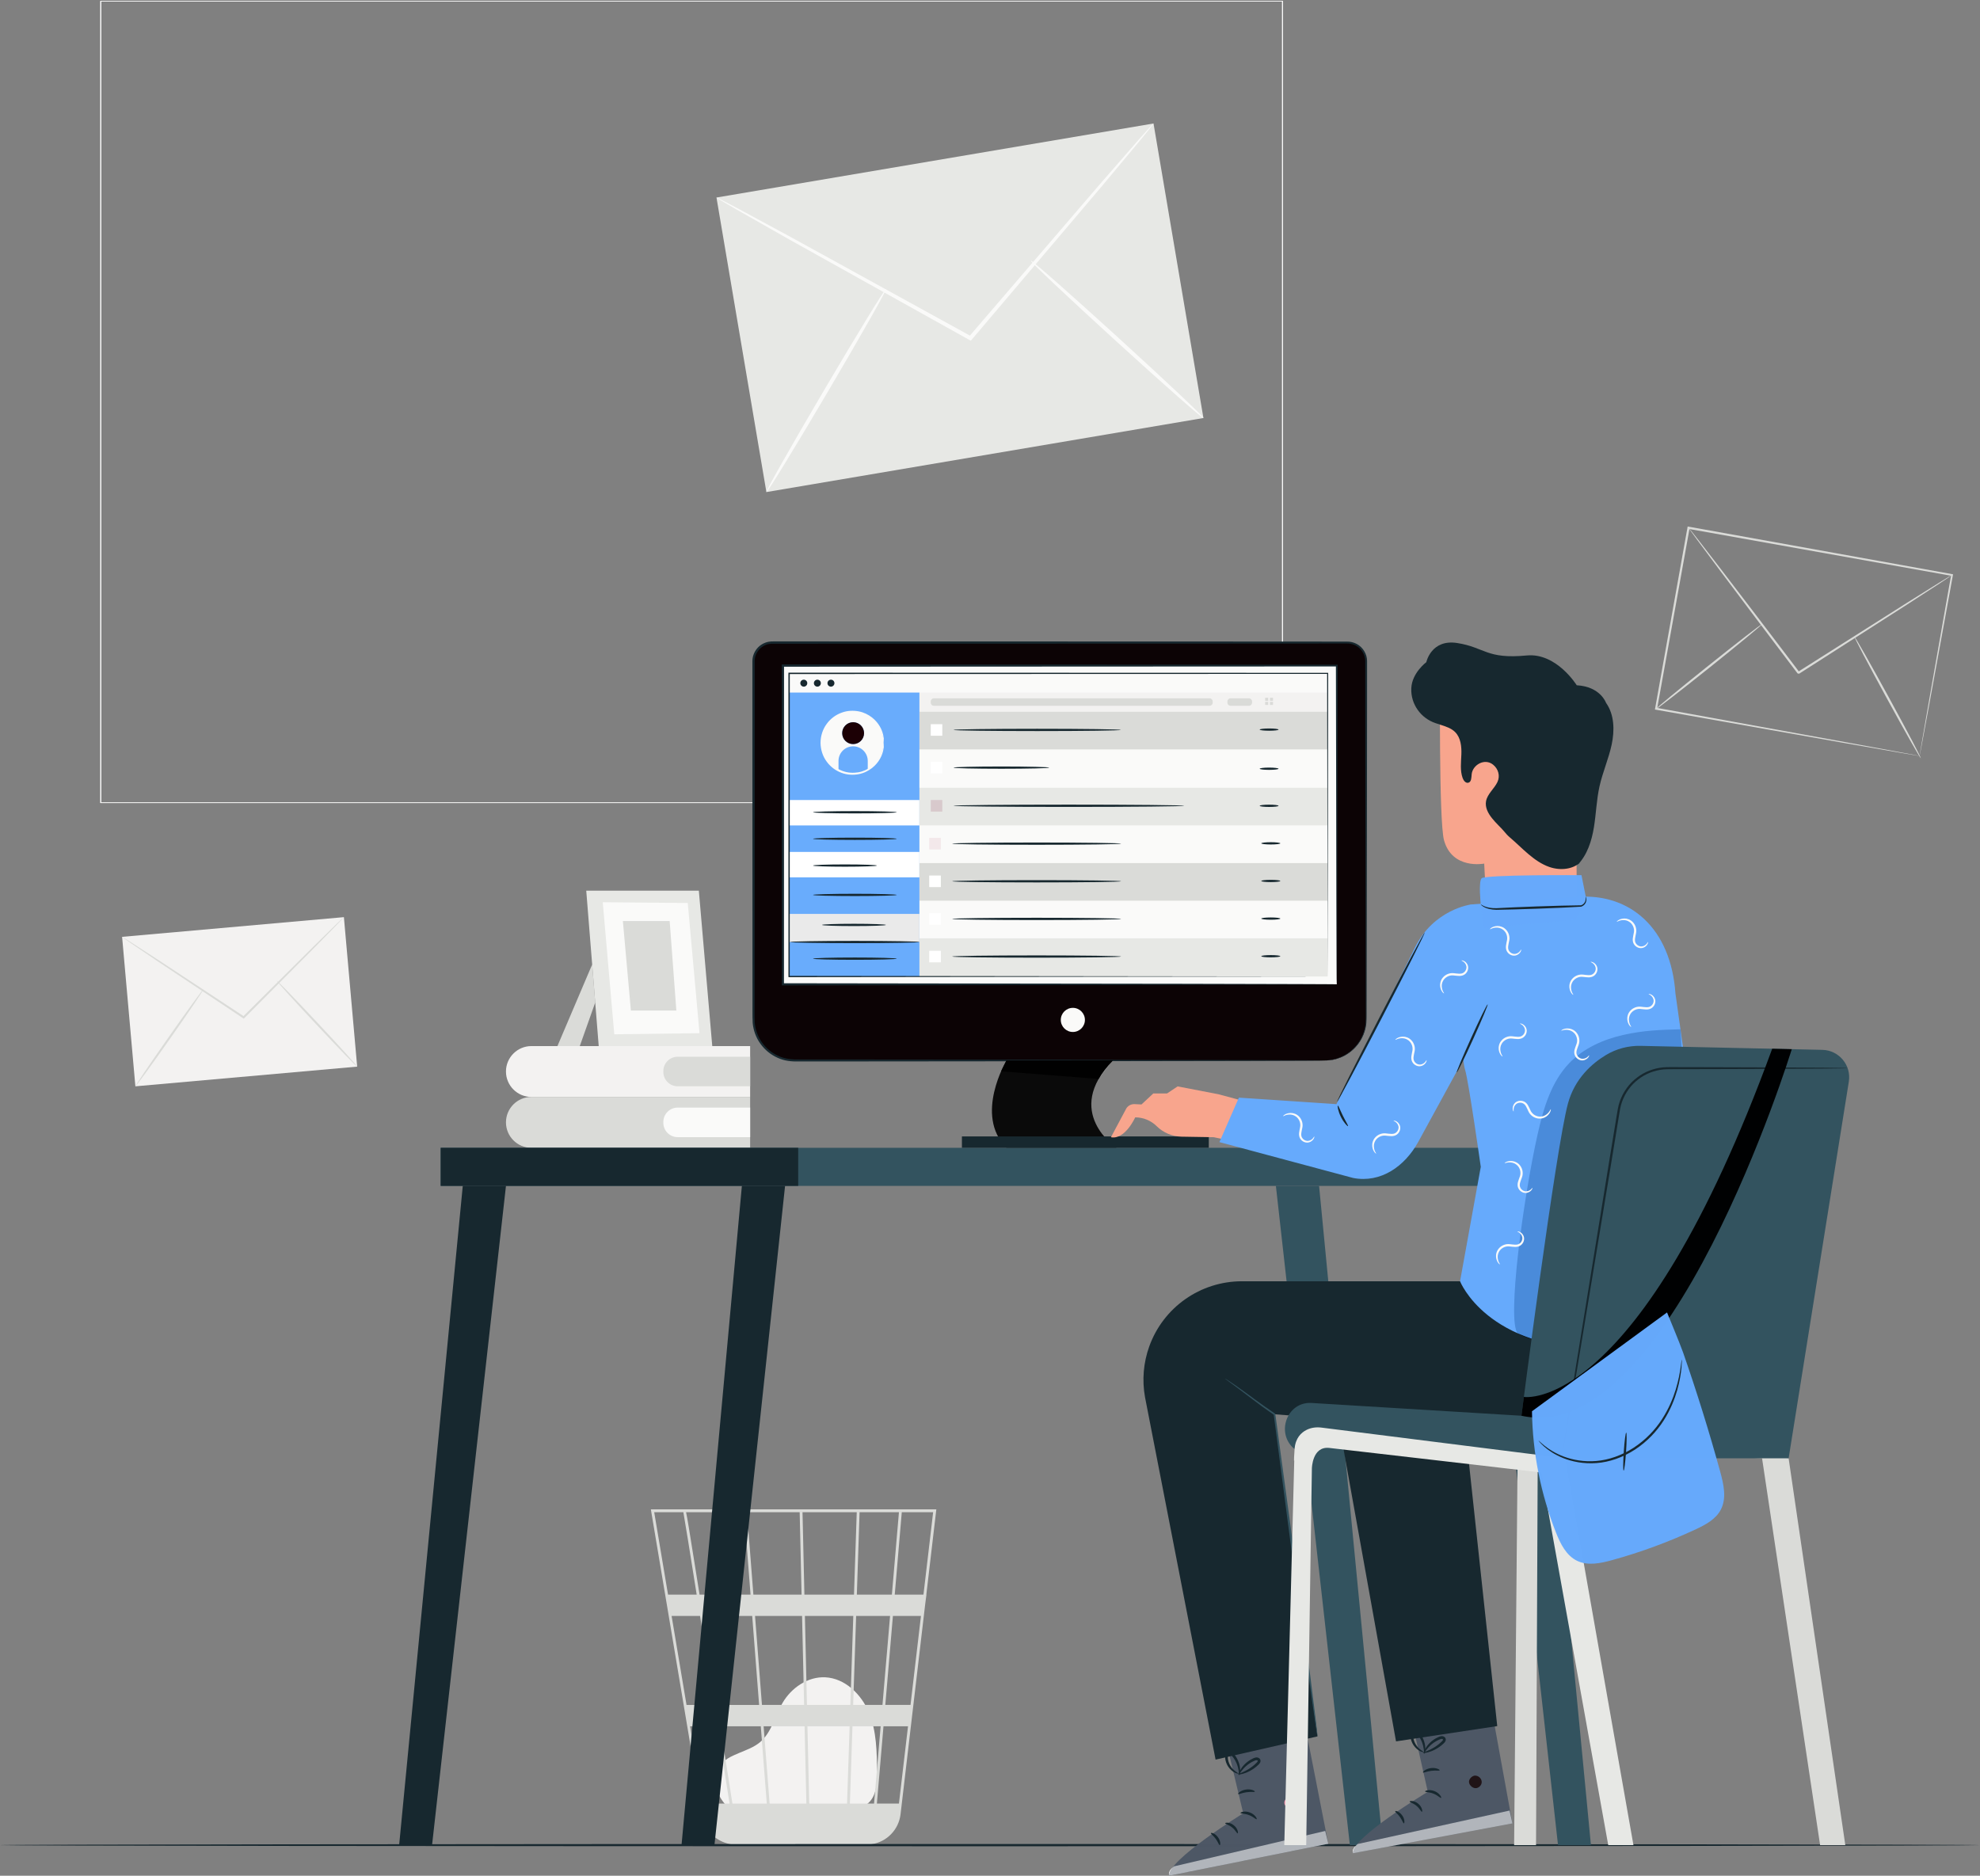 <?xml version="1.0" encoding="UTF-8" standalone="no"?>
<!-- Created with Inkscape (http://www.inkscape.org/) -->

<svg
   xmlns:dc="http://purl.org/dc/elements/1.1/"
   xmlns:cc="http://creativecommons.org/ns#"
   xmlns:rdf="http://www.w3.org/1999/02/22-rdf-syntax-ns#"
   xmlns:svg="http://www.w3.org/2000/svg"
   xmlns="http://www.w3.org/2000/svg"
   xmlns:sodipodi="http://sodipodi.sourceforge.net/DTD/sodipodi-0.dtd"
   xmlns:inkscape="http://www.inkscape.org/namespaces/inkscape"
   version="1.1"
   id="svg2"
   xml:space="preserve"
   width="602.96"
   height="571.28"
   viewBox="0 0 602.96 571.28"
   sodipodi:docname="find_email.svg"
   inkscape:version="0.92.5 (2060ec1f9f, 2020-04-08)"><rect x="0" y="0" width="602.96" height="571.28" fill="#808080" stroke="none"/><defs
     id="defs6" /><sodipodi:namedview
     pagecolor="#ffffff"
     bordercolor="#666666"
     borderopacity="1"
     objecttolerance="10"
     gridtolerance="10"
     guidetolerance="10"
     inkscape:pageopacity="0"
     inkscape:pageshadow="2"
     inkscape:window-width="1366"
     inkscape:window-height="740"
     id="namedview4"
     showgrid="false"
     inkscape:zoom="0.45909786"
     inkscape:cx="58.576759"
     inkscape:cy="97.702455"
     inkscape:window-x="0"
     inkscape:window-y="0"
     inkscape:window-maximized="1"
     inkscape:current-layer="g12" /><g
     id="g10"
     inkscape:groupmode="layer"
     inkscape:label="ink_ext_XXXXXX"
     transform="matrix(1.333,0,0,-1.333,0,571.28)"><g
       id="g12"
       transform="scale(0.1)"><path
         d="m 1664.76,155.141 c -13.94,11.961 -45.03,49.82 -21.05,93.871 8.79,16.136 27.45,24.129 44.35,31.25 16.9,7.109 34.65,13.289 48.64,25.179 26.36,22.45 33.64,59.707 51.14,89.629 20.09,34.36 57.6,60.102 97.22,58.289 45.38,-2.058 83.22,-39.121 100.38,-81.367 17.15,-42.262 17.75,-89.172 18.1,-134.812 0.2,-25.231 -0.92,-53.68 -19.45,-70.719 -17.08,-15.711 -42.79,-15.902 -65.94,-15.191 -82.65,2.539 -165.31,5.082 -247.97,7.621"
         style="fill:#f3f2f1;fill-opacity:1;fill-rule:nonzero;stroke:none"
         id="path14"
         inkscape:connector-curvature="0" /><path
         d="m 2109.66,642.262 h -65.62 l 16.08,188.258 h 71.63 z m -56.01,-477.391 h -50.4 l 15.09,176.598 h 56.03 z m -492.5,665.649 c 2.59,-13.61 14.49,-87.688 30.43,-188.258 h -65.45 l -31.58,188.258 z m 396.31,-188.258 6.25,188.258 h 89.92 l -16.09,-188.258 z m -15.86,-477.391 5.87,176.598 h 64.37 l -15.08,-176.598 z m -302.61,176.598 c 9.59,-61.11 19.03,-121.367 27.67,-176.598 h -60.46 l -29.62,176.598 z m -7.66,48.75 h -62.93 l -34.1,203.293 h 65 c 9.94,-62.832 20.95,-132.75 32.03,-203.293 z m 87.09,203.293 15.79,-203.293 h -96.33 c -3.24,20.633 -6.52,41.492 -9.81,62.371 -7.54,47.992 -15.1,95.969 -22.21,140.922 z m -3.79,48.75 h -116.49 c -4.12,26 -8.03,50.617 -11.57,72.758 -12.15,76.109 -16.71,104.73 -19.25,115.5 h 132.67 z m 116.58,0 h -110.1 l -14.63,188.258 h 120.39 z m 6.47,0 -4.33,188.258 h 123.88 l -6.26,-188.258 z m 5.81,-252.043 -4.68,203.293 h 110.55 l -6.75,-203.293 z m -102.79,0 -15.8,203.293 h 107.43 l 4.68,-203.293 z m 11.03,-225.348 h -78.51 c -7.47,47.668 -17.17,109.649 -27.69,176.598 H 1738 Z m -7.24,176.598 h 93.64 l 4.07,-176.598 h -83.98 z m 104.19,-176.598 -4.07,176.598 h 96.37 l -5.86,-176.598 z m 191.19,428.641 h 64.07 l -23.85,-203.293 h -57.59 z m -23.86,-203.293 h -66.93 l 6.76,203.293 h 77.54 z m 123.02,446.812 H 1486.9 L 1604.38,136.57 c 5.13,-30.59 27.27,-54.172 55.67,-62.359 l 2.29,-0.621 c 1.94,-0.5 3.81,-1.148 5.8,-1.5 4.3,-0.891 8.75,-1.34 13.26,-1.531 l 0.11,-0.668 3.18,0.508 h 0.02 290.64 c 5.47,0 10.8,0.562 15.98,1.594 34.32,5.297 61.79,32.848 65.97,68.449 l 56.63,482.629 2.55,19.192 h -0.3 l 22.43,191.129 0.42,3.64"
         style="fill:#dadbd8;fill-opacity:1;fill-rule:nonzero;stroke:none"
         id="path16"
         inkscape:connector-curvature="0" /><path
         d="m 2749.248,3330.572 -998.41,-169.18 -114.03,672.97 998.42,169.17 114.02,-672.96"
         style="fill:#e7e8e5;fill-opacity:1;fill-rule:nonzero;stroke:none"
         id="path18"
         inkscape:connector-curvature="0" /><path
         d="m 2635.228,4003.532 c 0.25,-0.2 -2.44,-3.82 -7.78,-10.53 -5.97,-7.33 -13.84,-16.99 -23.67,-29.07 -21.51,-25.75 -51.56,-61.73 -88.43,-105.9 -75.96,-89.57 -179.92,-212.17 -295.08,-347.97 l -2.42,-2.87 -3.3,1.83 c -2.52,1.39 -5.25,2.9 -7.97,4.42 -157.34,87.76 -299.73,167.19 -403.83,225.27 -50.8,28.84 -92.22,52.35 -121.85,69.19 -13.69,7.98 -24.62,14.37 -32.91,19.21 -7.48,4.48 -11.33,6.98 -11.18,7.25 0.16,0.28 4.31,-1.67 12.07,-5.63 8.5,-4.46 19.72,-10.34 33.74,-17.71 29.99,-16.21 71.89,-38.85 123.29,-66.63 104.43,-57.46 247.28,-136.06 405.12,-222.91 2.74,-1.52 5.45,-3.02 7.97,-4.42 l -5.72,-1.04 c 115.97,135.11 220.66,257.09 297.16,346.21 37.8,43.37 68.59,78.71 90.64,104.01 10.37,11.61 18.67,20.9 24.97,27.95 5.79,6.32 8.94,9.55 9.18,9.34"
         style="fill:#fafaf9;fill-opacity:1;fill-rule:nonzero;stroke:none"
         id="path20"
         inkscape:connector-curvature="0" /><path
         d="m 1750.838,3161.392 c -2.19,1.29 57.26,106.26 132.77,234.43 75.53,128.21 138.52,231.07 140.7,229.78 2.19,-1.28 -57.25,-106.23 -132.78,-234.44 -75.51,-128.17 -138.51,-231.05 -140.69,-229.77"
         style="fill:#fafaf9;fill-opacity:1;fill-rule:nonzero;stroke:none"
         id="path22"
         inkscape:connector-curvature="0" /><path
         d="m 2354.758,3690.252 c 1.71,1.88 91.42,-77.13 200.33,-176.43 108.97,-99.35 195.87,-181.38 194.16,-183.25 -1.7,-1.88 -91.39,77.11 -200.35,176.45 -108.91,99.31 -195.85,181.36 -194.14,183.23"
         style="fill:#fafaf9;fill-opacity:1;fill-rule:nonzero;stroke:none"
         id="path24"
         inkscape:connector-curvature="0" /><path
         d="m 815.969,1848.64 -506.676,-45.01 -30.336,341.51 506.676,45.01 30.336,-341.51"
         style="fill:#f3f2f1;fill-opacity:1;fill-rule:nonzero;stroke:none"
         id="path26"
         inkscape:connector-curvature="0" /><path
         d="m 785.633,2190.15 c 0.113,-0.12 -1.379,-1.81 -4.313,-4.97 -3.281,-3.43 -7.605,-7.95 -13.011,-13.61 -11.797,-12.04 -28.266,-28.86 -48.493,-49.5 -41.597,-41.84 -98.531,-99.1 -161.589,-162.52 l -1.336,-1.34 -1.575,1.04 c -1.207,0.8 -2.511,1.66 -3.812,2.53 -75.301,50.21 -143.441,95.65 -193.258,128.87 -24.293,16.45 -44.094,29.88 -58.269,39.48 -6.532,4.55 -11.758,8.19 -15.711,10.94 -3.567,2.54 -5.395,3.94 -5.309,4.07 0.09,0.14 2.09,-1 5.82,-3.3 4.078,-2.57 9.465,-5.97 16.192,-10.2 14.375,-9.32 34.453,-22.32 59.082,-38.28 50.012,-32.93 118.414,-77.95 194,-127.73 1.308,-0.86 2.613,-1.73 3.812,-2.52 l -2.902,-0.29 c 63.441,63.03 120.715,119.96 162.562,161.54 20.653,20.22 37.481,36.68 49.524,48.48 5.656,5.4 10.187,9.72 13.621,13 3.148,2.93 4.852,4.42 4.965,4.31"
         style="fill:#dadbd8;fill-opacity:1;fill-rule:nonzero;stroke:none"
         id="path28"
         inkscape:connector-curvature="0" /><path
         d="m 309.293,1803.63 c -1.043,0.73 32.902,50.93 75.809,112.11 42.918,61.19 78.546,110.19 79.589,109.46 1.043,-0.73 -32.89,-50.92 -75.812,-112.12 -42.906,-61.17 -78.539,-110.18 -79.586,-109.45"
         style="fill:#dadbd8;fill-opacity:1;fill-rule:nonzero;stroke:none"
         id="path30"
         inkscape:connector-curvature="0" /><path
         d="m 632.73,2044.43 c 0.934,0.87 42.711,-42.26 93.301,-96.32 50.614,-54.07 90.871,-98.6 89.938,-99.47 -0.934,-0.88 -42.699,42.24 -93.309,96.32 -50.594,54.06 -90.855,98.6 -89.93,99.47"
         style="fill:#dadbd8;fill-opacity:1;fill-rule:nonzero;stroke:none"
         id="path32"
         inkscape:connector-curvature="0" /><path
         d="m 4385.29,2558.44 c 0,0 0.33,2.7 1.15,7.7 0.88,5.16 2.11,12.5 3.72,21.99 3.35,19.38 8.22,47.52 14.44,83.45 12.66,71.99 30.78,175.15 52.85,300.67 l 1.63,-2.34 c -166.8,29.78 -375.76,67.08 -601.97,107.46 l -0.05,0.01 2.91,2.03 c -26.54,-147.58 -51.76,-287.8 -74.36,-413.41 l -1.86,2.66 c 177.08,-32.23 327.18,-59.55 433.23,-78.85 52.94,-9.76 94.89,-17.5 123.81,-22.83 14.26,-2.68 25.31,-4.75 32.98,-6.2 3.63,-0.71 6.45,-1.26 8.55,-1.67 1.93,-0.39 2.93,-0.61 2.97,-0.67 0.02,-0.05 -0.9,0.07 -2.76,0.36 -2.05,0.34 -4.78,0.79 -8.33,1.36 -7.61,1.3 -18.52,3.16 -32.64,5.57 -28.84,5.03 -70.69,12.32 -123.52,21.53 -106.5,18.82 -257.25,45.46 -435.1,76.89 l -2.25,0.4 0.41,2.26 c 22.46,125.64 47.54,265.88 73.93,413.49 l 0.44,2.47 2.48,-0.45 0.05,-0.01 c 226.14,-40.74 435.04,-78.38 601.8,-108.43 l 1.99,-0.36 -0.36,-1.98 c -23.03,-125.88 -41.95,-229.33 -55.16,-301.53 -6.62,-35.67 -11.81,-63.6 -15.38,-82.83 -1.77,-9.3 -3.13,-16.48 -4.09,-21.54 -0.95,-4.83 -1.51,-7.2 -1.51,-7.2"
         style="fill:#dadbd8;fill-opacity:1;fill-rule:nonzero;stroke:none"
         id="path34"
         inkscape:connector-curvature="0" /><path
         d="m 4459.44,2971.89 c 0.09,-0.14 -2.27,-1.85 -6.86,-4.97 -4.98,-3.31 -11.71,-7.78 -20.18,-13.41 -18.05,-11.73 -43.48,-28.26 -74.74,-48.57 -63.71,-40.83 -151.08,-96.8 -247.59,-158.65 -6.74,1.2 -1.92,0.41 -3.46,0.71 l -0.09,0.14 -0.21,0.26 -0.41,0.54 -0.81,1.07 -1.62,2.14 -3.24,4.28 -6.44,8.5 c -4.29,5.66 -8.53,11.27 -12.75,16.84 -8.44,11.15 -16.75,22.14 -24.91,32.94 -16.31,21.6 -32.05,42.44 -47.05,62.31 -29.83,39.7 -56.72,75.48 -79.42,105.69 -22.25,29.91 -40.35,54.24 -53.19,71.51 -5.99,8.23 -10.74,14.76 -14.27,19.6 -3.21,4.51 -4.83,6.93 -4.7,7.03 0.14,0.11 2.03,-2.11 5.51,-6.42 3.7,-4.7 8.71,-11.04 15.01,-19.03 13.15,-17.04 31.69,-41.04 54.47,-70.55 22.94,-30.01 50.12,-65.58 80.28,-105.03 15.07,-19.82 30.88,-40.6 47.27,-62.14 8.19,-10.78 16.52,-21.75 24.98,-32.89 4.22,-5.57 8.48,-11.18 12.77,-16.83 l 6.44,-8.5 3.24,-4.28 1.62,-2.13 0.81,-1.07 0.41,-0.54 0.2,-0.27 0.11,-0.14 c -1.47,0.24 3.41,-0.71 -3.24,0.5 96.81,61.36 184.46,116.9 248.37,157.4 31.62,19.75 57.34,35.82 75.6,47.22 8.68,5.3 15.59,9.51 20.69,12.63 4.76,2.84 7.31,4.26 7.4,4.11"
         style="fill:#dadbd8;fill-opacity:1;fill-rule:nonzero;stroke:none"
         id="path36"
         inkscape:connector-curvature="0" /><path
         d="m 4024.8,2859.11 c 0.87,-1.08 -52.76,-45.44 -119.75,-99.07 -67.02,-53.65 -122.04,-96.25 -122.91,-95.16 -0.86,1.08 52.75,45.43 119.77,99.08 67,53.63 122.03,96.23 122.89,95.15"
         style="fill:#dadbd8;fill-opacity:1;fill-rule:nonzero;stroke:none"
         id="path38"
         inkscape:connector-curvature="0" /><path
         d="m 4388.29,2552.93 c -1.22,-0.66 -36.09,60.85 -77.89,137.38 -41.8,76.55 -74.69,139.13 -73.48,139.79 1.22,0.67 36.08,-60.83 77.9,-137.38 41.78,-76.53 74.68,-139.13 73.47,-139.79"
         style="fill:#dadbd8;fill-opacity:1;fill-rule:nonzero;stroke:none"
         id="path40"
         inkscape:connector-curvature="0" /><path
         d="m 1713.71,1779.36 v -116.21 h -499.72 c -32.09,0 -58.11,26.02 -58.11,58.11 0,32.09 26.02,58.1 58.11,58.1"
         style="fill:#dadbd8;fill-opacity:1;fill-rule:nonzero;stroke:none"
         id="path42"
         inkscape:connector-curvature="0" /><path
         d="m 1713.71,1687.51 h -165.54 c -18.09,0 -32.76,14.66 -32.76,32.75 v 1.99 c 0,18.09 14.67,32.76 32.76,32.76 h 165.54 v -67.5"
         style="fill:#fafaf9;fill-opacity:1;fill-rule:nonzero;stroke:none"
         id="path44"
         inkscape:connector-curvature="0" /><path
         d="m 1713.71,1895.58 v -116.22 h -499.72 c -32.09,0 -58.11,26.02 -58.11,58.11 v 0.01 c 0,32.09 26.02,58.1 58.11,58.1 h 499.72"
         style="fill:#f3f2f1;fill-opacity:1;fill-rule:nonzero;stroke:none"
         id="path46"
         inkscape:connector-curvature="0" /><path
         d="m 1713.71,1803.73 h -165.54 c -18.09,0 -32.76,14.65 -32.76,32.75 v 1.98 c 0,18.1 14.67,32.76 32.76,32.76 h 165.54 v -67.49"
         style="fill:#dadbd8;fill-opacity:1;fill-rule:nonzero;stroke:none"
         id="path48"
         inkscape:connector-curvature="0" /><path
         d="m 1352.81,2081.99 -79.37,-186.41 h 51.09 l 35.26,99.56 -6.98,86.85"
         style="fill:#dadbd8;fill-opacity:1;fill-rule:nonzero;stroke:none"
         id="path50"
         inkscape:connector-curvature="0" /><path
         d="m 1596.51,2250.68 30.66,-355.1 h -259.39 l -28.5,355.1 h 257.23"
         style="fill:#e7e8e5;fill-opacity:1;fill-rule:nonzero;stroke:none"
         id="path52"
         inkscape:connector-curvature="0" /><path
         d="m 1571.17,2222.52 26.86,-297.45 -194.71,-2.55 -26.31,301.71 194.16,-1.71"
         style="fill:#fafaf9;fill-opacity:1;fill-rule:nonzero;stroke:none"
         id="path54"
         inkscape:connector-curvature="0" /><path
         d="m 1529.86,2181.33 15.27,-204.66 h -103.86 l -18.32,204.66 h 106.91"
         style="fill:#dadbd8;fill-opacity:1;fill-rule:nonzero;stroke:none"
         id="path56"
         inkscape:connector-curvature="0" /><path
         d="m 4522.18,69.891 c 0,-1.441 -1012.4,-2.602 -2260.98,-2.602 -1249.01,0 -2261.204,1.16 -2261.204,2.602 C -0.004,71.332 1012.19,72.5 2261.2,72.5 c 1248.58,0 2260.98,-1.168 2260.98,-2.609"
         style="fill:#17282f;fill-opacity:1;fill-rule:nonzero;stroke:none"
         id="path58"
         inkscape:connector-curvature="0" /><path
         d="M 2928.95,4282.22 H 231.273 v -1830 H 2928.95 v 1830 m 2.06,-1831.38 H 229.23 V 4283.58 H 2931.01 V 2450.84"
         style="fill:#fafaf9;fill-opacity:1;fill-rule:nonzero;stroke:none"
         id="path62"
         inkscape:connector-curvature="0" /><path
         d="M 2928.95,4282.22 H 231.273 v -1830 H 2928.95 v 1830 m 2.06,-1831.38 H 229.23 V 4283.58 H 2931.01 V 2450.84"
         style="fill:#fafaf9;fill-opacity:1;fill-rule:nonzero;stroke:none"
         id="path64"
         inkscape:connector-curvature="0" /><path
         d="M 3026.6,1862.67 H 1815.83 c -52.14,0 -94.41,42.27 -94.41,94.42 v 817.66 c 0,23.65 19.17,42.82 42.82,42.82 h 1313.97 c 23.64,0 42.81,-19.17 42.81,-42.82 v -817.66 c 0,-52.15 -42.27,-94.42 -94.42,-94.42"
         style="fill:#0c0305;fill-opacity:1;fill-rule:nonzero;stroke:none"
         id="path162"
         inkscape:connector-curvature="0" /><path
         d="m 3026.6,1862.67 c 0,0 1.01,0.14 2.98,0.29 1.98,0.24 4.95,0.11 8.81,0.8 7.72,0.94 19.28,3.55 32.75,10.66 13.19,7.32 28.33,19.84 38.59,39.67 5.1,9.83 8.81,21.41 9.95,34.13 0.85,12.68 0.17,26.52 0.32,41 -0.19,116.27 -0.48,284.32 -0.82,491.97 -0.06,51.93 -0.12,106.33 -0.17,163.01 -0.02,28.34 -0.05,57.26 -0.08,86.71 -0.02,14.72 -0.05,29.57 -0.07,44.56 -0.1,14.33 -8.58,28.27 -21.44,35.11 -6.46,3.38 -13.62,5.06 -21.13,4.81 -7.7,0 -15.43,-0.01 -23.19,-0.01 -15.53,-0.01 -31.17,-0.03 -46.95,-0.04 -31.55,-0.02 -63.6,-0.04 -96.13,-0.06 -65.05,-0.04 -131.99,-0.07 -200.64,-0.11 -274.63,-0.06 -576.54,-0.13 -893.44,-0.2 h -29.67 -14.81 c -1.13,-0.02 -2.26,-0.01 -3.37,0 -3.8,0.02 -7.46,0.04 -10.91,-0.66 -18.5,-2.92 -33.14,-20.23 -33.12,-38.81 -0.01,-39.12 -0.03,-77.98 -0.05,-116.55 -0.01,-77.18 -0.03,-153.23 -0.04,-227.96 -0.05,-149.45 -0.1,-293.61 -0.15,-430.95 0.17,-17.07 -0.42,-34.43 0.38,-50.95 1.47,-16.43 7.27,-32.43 16.89,-45.61 9.45,-13.32 22.48,-23.83 37.17,-30.42 14.76,-6.9 30.76,-8.5 47.02,-8.1 65.05,-0.04 128.21,-0.09 189.28,-0.13 122.12,-0.12 235.88,-0.23 339.74,-0.32 207.64,-0.34 375.67,-0.63 491.93,-0.82 58,-0.22 103.07,-0.38 133.74,-0.49 15.22,-0.12 26.85,-0.21 34.79,-0.27 7.83,-0.08 11.84,-0.26 11.84,-0.26 0,0 -4.01,-0.17 -11.84,-0.26 -7.94,-0.06 -19.57,-0.15 -34.79,-0.27 -30.67,-0.1 -75.74,-0.27 -133.74,-0.48 -116.26,-0.2 -284.29,-0.48 -491.93,-0.83 -103.86,-0.1 -217.62,-0.2 -339.74,-0.32 -61.07,-0.05 -124.23,-0.09 -189.28,-0.13 -16.12,-0.45 -33.6,1.21 -48.92,8.44 -15.43,6.92 -29.13,17.93 -39.09,31.92 -10.11,13.84 -16.24,30.67 -17.8,47.94 -0.85,17.33 -0.25,34.12 -0.45,51.36 -0.05,137.34 -0.1,281.5 -0.15,430.95 -0.02,74.73 -0.03,150.78 -0.04,227.96 0.01,38.6 0.02,77.5 0.03,116.64 0.12,10.39 4.09,20.66 10.82,28.59 6.69,7.99 16.32,13.41 26.59,15.25 4.05,0.79 8.04,0.77 11.87,0.74 1.12,0 2.23,-0.01 3.32,0 h 14.81 29.67 c 316.9,-0.07 618.81,-0.14 893.44,-0.2 68.65,-0.04 135.59,-0.08 200.64,-0.11 32.53,-0.02 64.58,-0.05 96.13,-0.06 15.78,-0.01 31.42,-0.02 46.95,-0.04 7.76,0 15.49,-0.01 23.19,-0.01 7.89,0.26 16.12,-1.61 23.18,-5.36 14.2,-7.58 23.55,-23.02 23.64,-38.84 0,-15.01 0,-29.9 0,-44.64 -0.03,-29.45 -0.06,-58.37 -0.08,-86.71 -0.06,-56.68 -0.12,-111.08 -0.17,-163.01 -0.35,-207.65 -0.63,-375.7 -0.83,-491.97 -0.24,-14.55 0.38,-28.15 -0.57,-41.17 -1.24,-12.96 -5.1,-24.71 -10.35,-34.68 -10.57,-20.06 -26.06,-32.61 -39.48,-39.88 -13.7,-7.04 -25.39,-9.48 -33.17,-10.27 -7.82,-0.74 -11.86,-0.55 -11.86,-0.55"
         style="fill:#17282f;fill-opacity:1;fill-rule:nonzero;stroke:none"
         id="path164"
         inkscape:connector-curvature="0" /><path
         d="m 2542.42,1862.67 h -243.08 c 0,0 -74.8,-124.72 0,-199.52 h 251.42 c 0,0 -123.93,81.15 -8.34,199.52"
         style="fill:#0a0a0a;fill-opacity:1;fill-rule:nonzero;stroke:none"
         id="path166"
         inkscape:connector-curvature="0" /><path
         d="m 2509.82,1820.48 h -0.01 c 7.39,12.97 17.57,26.55 31.13,40.66 0.05,0 0.07,0 0.12,0 -14.08,-15.92 -31.24,-40.66 -31.24,-40.66"
         style="fill:#a7a9a8;fill-opacity:1;fill-rule:nonzero;stroke:none"
         id="path168"
         inkscape:connector-curvature="0" /><path
         d="m 2540.94,1861.14 c 0.49,0.51 0.98,1.02 1.48,1.53 v 0 c -0.45,-0.5 -0.9,-1.01 -1.36,-1.53 -0.05,0 -0.07,0 -0.12,0"
         style="fill:#0f191d;fill-opacity:1;fill-rule:nonzero;stroke:none"
         id="path170"
         inkscape:connector-curvature="0" /><path
         d="m 2509.81,1820.48 -222.8,17.47 12.33,24.72 h 243.08 c -0.5,-0.51 -0.99,-1.02 -1.48,-1.53 -13.56,-14.11 -23.74,-27.69 -31.13,-40.66"
         style="fill:#010101;fill-opacity:1;fill-rule:nonzero;stroke:none"
         id="path172"
         inkscape:connector-curvature="0" /><path
         d="m 2478.5,1955.36 c 0,-15.22 -12.34,-27.56 -27.56,-27.56 -15.21,0 -27.55,12.34 -27.55,27.56 0,15.21 12.34,27.56 27.55,27.56 15.22,0 27.56,-12.35 27.56,-27.56"
         style="fill:#fafaf9;fill-opacity:1;fill-rule:nonzero;stroke:none"
         id="path174"
         inkscape:connector-curvature="0" /><path
         d="m 1788.52,2036.7 h 1265.4 v 728.27 h -1265.4 z"
         style="fill:#fafaf9;fill-opacity:1;fill-rule:nonzero;stroke:none"
         id="path176"
         inkscape:connector-curvature="0" /><path
         d="m 3053.92,2036.7 c 0,0 -0.15,4.54 -0.22,13.16 -0.05,8.72 -0.12,21.47 -0.22,38.14 -0.12,33.51 -0.28,82.66 -0.51,145.76 -0.25,126.13 -0.61,307.94 -1.06,531.2 l 2.01,-2 c -339.2,-0.16 -782.19,-0.37 -1265.3,-0.6 h -0.1 l 2.61,2.6 c -0.07,-257.71 -0.13,-503.98 -0.18,-728.26 l -2.43,2.43 c 370.52,-0.48 686.53,-0.89 910.07,-1.18 111.85,-0.29 200.53,-0.5 261.39,-0.66 30.36,-0.13 53.76,-0.23 69.71,-0.3 7.85,-0.06 13.86,-0.11 18.02,-0.15 4.06,-0.04 6.21,-0.14 6.21,-0.14 0,0 -1.96,-0.09 -5.92,-0.14 -4.1,-0.04 -10.01,-0.09 -17.75,-0.15 -15.83,-0.07 -39.06,-0.16 -69.21,-0.29 -60.73,-0.16 -149.23,-0.38 -260.84,-0.67 -223.94,-0.29 -540.51,-0.69 -911.68,-1.17 l -2.42,-0.01 v 2.43 c -0.06,224.28 -0.12,470.55 -0.18,728.26 v 2.61 h 2.6 0.1 c 483.11,-0.23 926.1,-0.44 1265.3,-0.6 h 2 v -2.01 c -0.45,-223.78 -0.81,-406.01 -1.06,-532.44 -0.22,-62.91 -0.39,-111.9 -0.51,-145.31 -0.1,-16.5 -0.17,-29.13 -0.22,-37.76 -0.08,-8.5 -0.21,-12.75 -0.21,-12.75"
         style="fill:#17282f;fill-opacity:1;fill-rule:nonzero;stroke:none"
         id="path178"
         inkscape:connector-curvature="0" /><path
         d="m 1802.71,2703.309 h 297.809 V 2054.52 H 1802.71 Z"
         style="fill:#66aafc;fill-opacity:0.974;fill-rule:nonzero;stroke:none"
         id="path180"
         inkscape:connector-curvature="0" /><path
         d="m 1802.71,2399.68 h 297.688 v 58.082 H 1802.71 Z"
         style="fill:#ffffff;fill-opacity:1;fill-rule:nonzero;stroke:none"
         id="path182"
         inkscape:connector-curvature="0" /><path
         d="m 1802.71,2281.1 h 297.688 v 58.078 H 1802.71 Z"
         style="fill:#ffffff;fill-opacity:1;fill-rule:nonzero;stroke:none"
         id="path184"
         inkscape:connector-curvature="0" /><path
         d="m 1802.71,2197.549 h 297.688 V 2133.33 H 1802.71 Z"
         style="fill:#eaeaea;fill-opacity:1;fill-rule:nonzero;stroke:none"
         id="path186"
         inkscape:connector-curvature="0" /><path
         d="m 2048.73,2369.22 c 0,-1.44 -42.88,-2.6 -95.75,-2.6 -52.9,0 -95.76,1.16 -95.76,2.6 0,1.43 42.86,2.6 95.76,2.6 52.87,0 95.75,-1.17 95.75,-2.6"
         style="fill:#17282f;fill-opacity:1;fill-rule:nonzero;stroke:none"
         id="path188"
         inkscape:connector-curvature="0" /><path
         d="m 2048.73,2429.82 c 0,-1.43 -42.88,-2.6 -95.75,-2.6 -52.9,0 -95.76,1.17 -95.76,2.6 0,1.45 42.86,2.61 95.76,2.61 52.87,0 95.75,-1.16 95.75,-2.61"
         style="fill:#17282f;fill-opacity:1;fill-rule:nonzero;stroke:none"
         id="path190"
         inkscape:connector-curvature="0" /><path
         d="m 2100.52,2133.33 c 0,-1.45 -66.07,-2.61 -147.54,-2.61 -81.5,0 -147.55,1.16 -147.55,2.61 0,1.43 66.05,2.59 147.55,2.59 81.47,0 147.54,-1.16 147.54,-2.59"
         style="fill:#17282f;fill-opacity:1;fill-rule:nonzero;stroke:none"
         id="path192"
         inkscape:connector-curvature="0" /><path
         d="m 2003.38,2308.02 c 0,-1.44 -32.72,-2.6 -73.08,-2.6 -40.37,0 -73.08,1.16 -73.08,2.6 0,1.44 32.71,2.61 73.08,2.61 40.36,0 73.08,-1.17 73.08,-2.61"
         style="fill:#17282f;fill-opacity:1;fill-rule:nonzero;stroke:none"
         id="path194"
         inkscape:connector-curvature="0" /><path
         d="m 2023.99,2172.41 c 0,-1.45 -32.73,-2.61 -73.08,-2.61 -40.37,0 -73.09,1.16 -73.09,2.61 0,1.43 32.72,2.6 73.09,2.6 40.35,0 73.08,-1.17 73.08,-2.6"
         style="fill:#17282f;fill-opacity:1;fill-rule:nonzero;stroke:none"
         id="path196"
         inkscape:connector-curvature="0" /><path
         d="m 2048.73,2240.95 c 0,-1.44 -42.88,-2.6 -95.75,-2.6 -52.9,0 -95.76,1.16 -95.76,2.6 0,1.44 42.86,2.61 95.76,2.61 52.87,0 95.75,-1.17 95.75,-2.61"
         style="fill:#17282f;fill-opacity:1;fill-rule:nonzero;stroke:none"
         id="path198"
         inkscape:connector-curvature="0" /><path
         d="m 2048.73,2095.31 c 0,-1.45 -42.88,-2.61 -95.75,-2.61 -52.9,0 -95.76,1.16 -95.76,2.61 0,1.43 42.86,2.6 95.76,2.6 52.87,0 95.75,-1.17 95.75,-2.6"
         style="fill:#17282f;fill-opacity:1;fill-rule:nonzero;stroke:none"
         id="path200"
         inkscape:connector-curvature="0" /><path
         d="m 1948.98,2585.57 c -13.81,0 -25,11.19 -25,25 0,13.81 11.19,25 25,25 13.81,0 25,-11.19 25,-25 0,-13.81 -11.19,-25 -25,-25 z m -1.4,73.98 c -39.17,0 -70.93,-31.76 -70.93,-70.93 0,-27.64 15.85,-51.53 38.92,-63.24 v 21.7 c 0,18.44 14.96,33.4 33.41,33.4 18.45,0 33.41,-14.96 33.41,-33.4 v -20.22 c 21.54,12.17 36.11,35.24 36.11,61.76 0,39.17 -31.75,70.93 -70.92,70.93"
         style="fill:#fafaf9;fill-opacity:1;fill-rule:nonzero;stroke:none"
         id="path202"
         inkscape:connector-curvature="0" /><path
         d="m 1948.98,2580.48 c -18.45,0 -33.41,-14.96 -33.41,-33.4 v -21.7 c 9.63,-4.88 20.48,-7.69 32.01,-7.69 12.66,0 24.52,3.36 34.81,9.17 v 20.22 c 0,18.44 -14.96,33.4 -33.41,33.4"
         style="fill:#66aafc;fill-opacity:0;fill-rule:nonzero;stroke:none"
         id="path204"
         inkscape:connector-curvature="0" /><path
         d="m 1948.98,2635.57 c -13.81,0 -25,-11.19 -25,-25 0,-13.81 11.19,-25 25,-25 13.81,0 25,11.19 25,25 0,13.81 -11.19,25 -25,25"
         style="fill:#1c0005;fill-opacity:1;fill-rule:nonzero;stroke:none"
         id="path206"
         inkscape:connector-curvature="0" /><path
         d="m 2018.95,2588.62 c -0.57,-0.04 -0.3,6.32 -3.2,17.07 -2.86,10.55 -10.03,25.98 -25.92,37.84 -7.88,5.8 -17.75,10.7 -29.11,12.64 -11.28,1.86 -23.98,1.45 -36.03,-3.19 -12.06,-4.37 -23.56,-12.59 -31.72,-23.95 -8.4,-11.2 -13.12,-25.58 -13.27,-40.4 0.15,-14.83 4.86,-29.21 13.26,-40.42 8.17,-11.36 19.66,-19.59 31.73,-23.95 12.06,-4.64 24.76,-5.05 36.04,-3.19 11.35,1.94 21.23,6.85 29.1,12.64 15.89,11.87 23.07,27.3 25.92,37.84 2.9,10.75 2.63,17.1 3.2,17.07 0.18,0 0.28,-1.56 0.3,-4.55 0.08,-2.99 -0.29,-7.44 -1.53,-13.02 -2.33,-10.98 -9.22,-27.37 -25.66,-40.27 -8.14,-6.3 -18.5,-11.7 -30.54,-13.95 -11.96,-2.18 -25.5,-1.91 -38.47,2.92 -12.96,4.55 -25.36,13.28 -34.2,25.44 -9.07,12 -14.22,27.5 -14.35,43.44 0.13,15.94 5.28,31.43 14.35,43.43 8.84,12.15 21.24,20.88 34.2,25.43 12.97,4.82 26.51,5.1 38.47,2.92 12.03,-2.25 22.4,-7.65 30.54,-13.95 16.43,-12.89 23.32,-29.28 25.66,-40.28 1.24,-5.57 1.61,-10.02 1.53,-13.01 -0.02,-2.99 -0.12,-4.55 -0.3,-4.55"
         style="fill:#fafaf9;fill-opacity:1;fill-rule:nonzero;stroke:none"
         id="path208"
         inkscape:connector-curvature="0" /><path
         d="m 3033.04,2398.99 h -932.52 v 87.25 h 932.52 v -87.25"
         style="fill:#e7e8e5;fill-opacity:1;fill-rule:nonzero;stroke:none"
         id="path210"
         inkscape:connector-curvature="0" /><path
         d="m 3033.04,2659.55 h -932.52 v 43.76 h 932.52 v -43.76"
         style="fill:#f3f2f1;fill-opacity:1;fill-rule:nonzero;stroke:none"
         id="path212"
         inkscape:connector-curvature="0" /><path
         d="m 2763.22,2673.08 h -629.71 c -3.98,0 -7.2,3.22 -7.2,7.19 v 2.74 c 0,3.97 3.22,7.2 7.2,7.2 h 629.71 c 3.97,0 7.19,-3.23 7.19,-7.2 v -2.74 c 0,-3.97 -3.22,-7.19 -7.19,-7.19"
         style="fill:#dadbd8;fill-opacity:1;fill-rule:nonzero;stroke:none"
         id="path214"
         inkscape:connector-curvature="0" /><path
         d="m 2853.14,2673.08 h -41.89 c -3.97,0 -7.19,3.22 -7.19,7.19 v 2.74 c 0,3.97 3.22,7.2 7.19,7.2 h 41.89 c 3.97,0 7.19,-3.23 7.19,-7.2 v -2.74 c 0,-3.97 -3.22,-7.19 -7.19,-7.19"
         style="fill:#dadbd8;fill-opacity:1;fill-rule:nonzero;stroke:none"
         id="path216"
         inkscape:connector-curvature="0" /><path
         d="m 2897.28,2684.38 h -7.06 v 7.05 h 7.06 v -7.05"
         style="fill:#dadbd8;fill-opacity:1;fill-rule:nonzero;stroke:none"
         id="path218"
         inkscape:connector-curvature="0" /><path
         d="m 2897.28,2675.03 h -7.06 v 7.06 h 7.06 v -7.06"
         style="fill:#dadbd8;fill-opacity:1;fill-rule:nonzero;stroke:none"
         id="path220"
         inkscape:connector-curvature="0" /><path
         d="m 2908.24,2684.38 h -7.05 v 7.05 h 7.05 v -7.05"
         style="fill:#dadbd8;fill-opacity:1;fill-rule:nonzero;stroke:none"
         id="path222"
         inkscape:connector-curvature="0" /><path
         d="m 2908.24,2675.03 h -7.05 v 7.06 h 7.05 v -7.06"
         style="fill:#dadbd8;fill-opacity:1;fill-rule:nonzero;stroke:none"
         id="path224"
         inkscape:connector-curvature="0" /><path
         d="m 3033.04,2572.3 h -932.52 v 87.25 h 932.52 v -87.25"
         style="fill:#dadbd8;fill-opacity:1;fill-rule:nonzero;stroke:none"
         id="path226"
         inkscape:connector-curvature="0" /><path
         d="m 2152.71,2604.67 h -26.4 v 26.39 h 26.4 v -26.39"
         style="fill:#ffffff;fill-opacity:1;fill-rule:nonzero;stroke:none"
         id="path228"
         inkscape:connector-curvature="0" /><path
         d="m 2560.58,2617.94 c 0,-1.44 -85.59,-2.6 -191.14,-2.6 -105.6,0 -191.17,1.16 -191.17,2.6 0,1.44 85.57,2.61 191.17,2.61 105.55,0 191.14,-1.17 191.14,-2.61"
         style="fill:#17282f;fill-opacity:1;fill-rule:nonzero;stroke:none"
         id="path230"
         inkscape:connector-curvature="0" /><path
         d="m 2920.85,2618.66 c 0,-1.44 -9.65,-2.6 -21.54,-2.6 -11.9,0 -21.53,1.16 -21.53,2.6 0,1.44 9.63,2.6 21.53,2.6 11.89,0 21.54,-1.16 21.54,-2.6"
         style="fill:#17282f;fill-opacity:1;fill-rule:nonzero;stroke:none"
         id="path232"
         inkscape:connector-curvature="0" /><path
         d="m 3033.04,2312.43 h -932.52 v 87.25 h 932.52 v -87.25"
         style="fill:#fafaf9;fill-opacity:1;fill-rule:nonzero;stroke:none"
         id="path234"
         inkscape:connector-curvature="0" /><path
         d="m 2149.41,2344.81 h -26.65 v 26.39 h 26.65 v -26.39"
         style="fill:#f3e8ea;fill-opacity:1;fill-rule:nonzero;stroke:none"
         id="path236"
         inkscape:connector-curvature="0" /><path
         d="m 2561.18,2358.08 c 0,-1.44 -86.4,-2.6 -192.96,-2.6 -106.61,0 -193,1.16 -193,2.6 0,1.44 86.39,2.6 193,2.6 106.56,0 192.96,-1.16 192.96,-2.6"
         style="fill:#17282f;fill-opacity:1;fill-rule:nonzero;stroke:none"
         id="path238"
         inkscape:connector-curvature="0" /><path
         d="m 2924.91,2358.8 c 0,-1.44 -9.73,-2.6 -21.74,-2.6 -12.02,0 -21.75,1.16 -21.75,2.6 0,1.44 9.73,2.6 21.75,2.6 12.01,0 21.74,-1.16 21.74,-2.6"
         style="fill:#17282f;fill-opacity:1;fill-rule:nonzero;stroke:none"
         id="path240"
         inkscape:connector-curvature="0" /><path
         d="m 3033.04,2226.46 h -932.52 v 87.25 h 932.52 v -87.25"
         style="fill:#dadbd8;fill-opacity:1;fill-rule:nonzero;stroke:none"
         id="path242"
         inkscape:connector-curvature="0" /><path
         d="m 2149.41,2258.83 h -26.65 v 26.4 h 26.65 v -26.4"
         style="fill:#ffffff;fill-opacity:1;fill-rule:nonzero;stroke:none"
         id="path244"
         inkscape:connector-curvature="0" /><path
         d="m 2561.18,2272.11 c 0,-1.44 -86.4,-2.6 -192.96,-2.6 -106.61,0 -193,1.16 -193,2.6 0,1.44 86.39,2.61 193,2.61 106.56,0 192.96,-1.17 192.96,-2.61"
         style="fill:#17282f;fill-opacity:1;fill-rule:nonzero;stroke:none"
         id="path246"
         inkscape:connector-curvature="0" /><path
         d="m 2924.91,2272.83 c 0,-1.44 -9.73,-2.61 -21.74,-2.61 -12.02,0 -21.75,1.17 -21.75,2.61 0,1.44 9.73,2.6 21.75,2.6 12.01,0 21.74,-1.16 21.74,-2.6"
         style="fill:#17282f;fill-opacity:1;fill-rule:nonzero;stroke:none"
         id="path248"
         inkscape:connector-curvature="0" /><path
         d="m 3033.04,2140.49 h -932.52 v 87.25 h 932.52 v -87.25"
         style="fill:#fafaf9;fill-opacity:1;fill-rule:nonzero;stroke:none"
         id="path250"
         inkscape:connector-curvature="0" /><path
         d="m 2149.41,2172.87 h -26.65 v 26.39 h 26.65 v -26.39"
         style="fill:#ffffff;fill-opacity:1;fill-rule:nonzero;stroke:none"
         id="path252"
         inkscape:connector-curvature="0" /><path
         d="m 2561.18,2186.14 c 0,-1.44 -86.4,-2.6 -192.96,-2.6 -106.61,0 -193,1.16 -193,2.6 0,1.43 86.39,2.61 193,2.61 106.56,0 192.96,-1.18 192.96,-2.61"
         style="fill:#17282f;fill-opacity:1;fill-rule:nonzero;stroke:none"
         id="path254"
         inkscape:connector-curvature="0" /><path
         d="m 2924.91,2186.86 c 0,-1.43 -9.73,-2.61 -21.74,-2.61 -12.02,0 -21.75,1.18 -21.75,2.61 0,1.44 9.73,2.6 21.75,2.6 12.01,0 21.74,-1.16 21.74,-2.6"
         style="fill:#17282f;fill-opacity:1;fill-rule:nonzero;stroke:none"
         id="path256"
         inkscape:connector-curvature="0" /><path
         d="m 3033.04,2054.52 h -932.52 v 87.25 h 932.52 v -87.25"
         style="fill:#e7e8e5;fill-opacity:1;fill-rule:nonzero;stroke:none"
         id="path258"
         inkscape:connector-curvature="0" /><path
         d="m 2149.41,2086.89 h -26.65 v 26.4 h 26.65 v -26.4"
         style="fill:#ffffff;fill-opacity:1;fill-rule:nonzero;stroke:none"
         id="path260"
         inkscape:connector-curvature="0" /><path
         d="m 2561.18,2100.17 c 0,-1.43 -86.4,-2.61 -192.96,-2.61 -106.61,0 -193,1.18 -193,2.61 0,1.44 86.39,2.6 193,2.6 106.56,0 192.96,-1.16 192.96,-2.6"
         style="fill:#17282f;fill-opacity:1;fill-rule:nonzero;stroke:none"
         id="path262"
         inkscape:connector-curvature="0" /><path
         d="m 2924.91,2100.88 c 0,-1.43 -9.73,-2.59 -21.74,-2.59 -12.02,0 -21.75,1.16 -21.75,2.59 0,1.45 9.73,2.61 21.75,2.61 12.01,0 21.74,-1.16 21.74,-2.61"
         style="fill:#17282f;fill-opacity:1;fill-rule:nonzero;stroke:none"
         id="path264"
         inkscape:connector-curvature="0" /><path
         d="M 3033.04,2486.14 H 2100.4 v 87.25 h 932.64 v -87.25"
         style="fill:#fafaf9;fill-opacity:1;fill-rule:nonzero;stroke:none"
         id="path266"
         inkscape:connector-curvature="0" /><path
         d="m 2152.71,2518.52 h -26.4 v 26.39 h 26.4 v -26.39"
         style="fill:#ffffff;fill-opacity:1;fill-rule:nonzero;stroke:none"
         id="path268"
         inkscape:connector-curvature="0" /><path
         d="m 2397.06,2531.79 c 0,-1.44 -48.98,-2.6 -109.39,-2.6 -60.43,0 -109.4,1.16 -109.4,2.6 0,1.44 48.97,2.6 109.4,2.6 60.41,0 109.39,-1.16 109.39,-2.6"
         style="fill:#17282f;fill-opacity:1;fill-rule:nonzero;stroke:none"
         id="path270"
         inkscape:connector-curvature="0" /><path
         d="m 2920.85,2529.27 c 0,-1.44 -9.65,-2.6 -21.54,-2.6 -11.9,0 -21.53,1.16 -21.53,2.6 0,1.43 9.63,2.6 21.53,2.6 11.89,0 21.54,-1.17 21.54,-2.6"
         style="fill:#17282f;fill-opacity:1;fill-rule:nonzero;stroke:none"
         id="path272"
         inkscape:connector-curvature="0" /><path
         d="m 2920.85,2444.56 c 0,-1.44 -9.65,-2.61 -21.54,-2.61 -11.9,0 -21.53,1.17 -21.53,2.61 0,1.44 9.63,2.6 21.53,2.6 11.89,0 21.54,-1.16 21.54,-2.6"
         style="fill:#17282f;fill-opacity:1;fill-rule:nonzero;stroke:none"
         id="path274"
         inkscape:connector-curvature="0" /><path
         d="m 2152.71,2431.36 h -26.4 v 26.4 h 26.4 v -26.4"
         style="fill:#d8c9cc;fill-opacity:1;fill-rule:nonzero;stroke:none"
         id="path276"
         inkscape:connector-curvature="0" /><path
         d="m 2705.39,2444.64 c 0,-1.44 -118,-2.61 -263.54,-2.61 -145.6,0 -263.58,1.17 -263.58,2.61 0,1.43 117.98,2.6 263.58,2.6 145.54,0 263.54,-1.17 263.54,-2.6"
         style="fill:#17282f;fill-opacity:1;fill-rule:nonzero;stroke:none"
         id="path278"
         inkscape:connector-curvature="0" /><path
         d="m 1844.24,2724.76 c 0,-4.39 -3.56,-7.95 -7.96,-7.95 -4.39,0 -7.95,3.56 -7.95,7.95 0,4.4 3.56,7.96 7.95,7.96 4.4,0 7.96,-3.56 7.96,-7.96"
         style="fill:#17282f;fill-opacity:1;fill-rule:nonzero;stroke:none"
         id="path280"
         inkscape:connector-curvature="0" /><path
         d="m 1875.25,2724.76 c 0,-4.39 -3.56,-7.95 -7.96,-7.95 -4.39,0 -7.95,3.56 -7.95,7.95 0,4.4 3.56,7.96 7.95,7.96 4.4,0 7.96,-3.56 7.96,-7.96"
         style="fill:#17282f;fill-opacity:1;fill-rule:nonzero;stroke:none"
         id="path282"
         inkscape:connector-curvature="0" /><path
         d="m 1906.25,2724.76 c 0,-4.39 -3.56,-7.95 -7.95,-7.95 -4.39,0 -7.95,3.56 -7.95,7.95 0,4.4 3.56,7.96 7.95,7.96 4.39,0 7.95,-3.56 7.95,-7.96"
         style="fill:#17282f;fill-opacity:1;fill-rule:nonzero;stroke:none"
         id="path284"
         inkscape:connector-curvature="0" /><path
         d="m 3033.04,2054.52 c -0.03,15.96 -0.47,268.42 -1.2,692.62 l 1.2,-1.19 c -328.6,-0.1 -759.69,-0.23 -1230.24,-0.37 h -0.09 l 1.56,1.56 c -0.04,-244.96 -0.07,-479.21 -0.11,-692.62 l -1.45,1.46 c 719.42,-0.86 1208.24,-1.43 1230.33,-1.46 -22.08,-0.02 -510.91,-0.61 -1230.33,-1.46 h -1.46 v 1.46 c -0.03,213.41 -0.07,447.66 -0.1,692.62 v 1.57 h 1.56 0.09 c 470.55,-0.14 901.64,-0.27 1230.24,-0.37 h 1.2 l -0.01,-1.2 c -0.73,-424.2 -1.16,-676.67 -1.19,-692.62"
         style="fill:#17282f;fill-opacity:1;fill-rule:nonzero;stroke:none"
         id="path286"
         inkscape:connector-curvature="0" /><path
         d="m 3634.5,69.891 h -75.2 L 3391.55,1576.15 h 98.69 L 3634.5,69.891"
         style="fill:#33535f;fill-opacity:1;fill-rule:nonzero;stroke:none"
         id="path288"
         inkscape:connector-curvature="0" /><path
         d="m 3158.99,69.891 h -75.21 L 2914.77,1576.15 h 98.68 L 3158.99,69.891"
         style="fill:#33535f;fill-opacity:1;fill-rule:nonzero;stroke:none"
         id="path290"
         inkscape:connector-curvature="0" /><path
         d="M 3657.58,1576.15 H 1006.76 v 87 h 2650.82 v -87"
         style="fill:#33535f;fill-opacity:1;fill-rule:nonzero;stroke:none"
         id="path292"
         inkscape:connector-curvature="0" /><path
         d="m 1556.95,69.891 h 75.2 L 1793.5,1576.15 h -98.68 L 1556.95,69.891"
         style="fill:#17282f;fill-opacity:1;fill-rule:nonzero;stroke:none"
         id="path294"
         inkscape:connector-curvature="0" /><path
         d="m 911.828,69.891 h 75.207 L 1155.88,1576.15 H 1057.2 L 911.828,69.891"
         style="fill:#17282f;fill-opacity:1;fill-rule:nonzero;stroke:none"
         id="path296"
         inkscape:connector-curvature="0" /><path
         d="m 1823.48,1663.15 v -87 h -816.72 v 87 h 816.72"
         style="fill:#17282f;fill-opacity:1;fill-rule:nonzero;stroke:none"
         id="path298"
         inkscape:connector-curvature="0" /><path
         d="m 2761.48,1663.15 h -563.97 v 26.01 h 563.97 v -26.01"
         style="fill:#17282f;fill-opacity:1;fill-rule:nonzero;stroke:none"
         id="path300"
         inkscape:connector-curvature="0" /><path
         d="M 3401.78,412.621 3455.12,119.57 3090.86,51.32 c -4.39,35.199 170.98,140.36 170.98,140.36 l -41.89,186.371 181.83,34.57"
         style="fill:#4d5765;fill-opacity:1;fill-rule:nonzero;stroke:none"
         id="path302"
         inkscape:connector-curvature="0" /><path
         d="m 3370.95,200.02 c -0.26,0 -0.51,0.011 -0.77,0.019 -7.41,0.481 -15.3,8.672 -14.17,16.012 0.98,6.418 7.76,12.73 14.19,12.73 0.91,0 1.81,-0.121 2.69,-0.402 6.8,-1.289 12.38,-7.891 12.09,-14.859 -0.29,-7.168 -6.9,-13.5 -14.03,-13.5 m 2,28.339 v 0"
         style="fill:#201417;fill-opacity:1;fill-rule:nonzero;stroke:none"
         id="path304"
         inkscape:connector-curvature="0" /><path
         d="m 3090.86,51.32 c -2.23,6.238 1.5,12.16 5.2,16.148 0.33,0 0.56,0 0.9,0 -4.39,-6.25 -6.65,-11.738 -6.1,-16.148 l 86.41,16.191 v 0 l -86.41,-16.191"
         style="fill:#ffffff;fill-opacity:1;fill-rule:nonzero;stroke:none"
         id="path306"
         inkscape:connector-curvature="0" /><path
         d="m 3096.06,67.469 c 0.84,0.922 1.69,1.73 2.46,2.422 h 0.2 c -0.62,-0.82 -1.21,-1.629 -1.76,-2.422 -0.34,0 -0.57,0 -0.9,0"
         style="fill:#9ba6a6;fill-opacity:1;fill-rule:nonzero;stroke:none"
         id="path308"
         inkscape:connector-curvature="0" /><path
         d="m 3098.72,69.891 h -0.2 c 0.22,0.199 0.43,0.379 0.64,0.559 -0.15,-0.188 -0.29,-0.367 -0.44,-0.559"
         style="fill:#a6b7b9;fill-opacity:1;fill-rule:nonzero;stroke:none"
         id="path310"
         inkscape:connector-curvature="0" /><path
         d="m 3090.86,51.32 c -0.55,4.41 1.71,9.899 6.1,16.148 0.55,0.793 1.14,1.601 1.76,2.422 0.15,0.191 0.29,0.371 0.44,0.559 1.52,1.312 2.62,2.051 2.62,2.051 l 346.82,76.391 6.52,-29.321 -277.85,-52.058 -86.41,-16.191"
         style="fill:#fffefe;fill-opacity:0.561;fill-rule:nonzero;stroke:none"
         id="path312"
         inkscape:connector-curvature="0" /><path
         d="m 3255.58,192.441 c 0.4,-1.769 9.44,-0.91 19.27,-4.992 9.93,-3.828 15.88,-10.687 17.38,-9.668 1.58,0.641 -3.07,10.789 -15.05,15.52 -11.93,4.828 -22.28,0.699 -21.6,-0.86"
         style="fill:#17282f;fill-opacity:1;fill-rule:nonzero;stroke:none"
         id="path314"
         inkscape:connector-curvature="0" /><path
         d="m 3220.33,169.48 c -0.07,-1.808 8.2,-3.39 15.64,-9.781 7.64,-6.168 10.69,-14.019 12.44,-13.609 1.73,0.039 1.01,10.68 -8.41,18.461 -9.33,7.847 -19.94,6.629 -19.67,4.929"
         style="fill:#17282f;fill-opacity:1;fill-rule:nonzero;stroke:none"
         id="path316"
         inkscape:connector-curvature="0" /><path
         d="m 3207.2,119.68 c 1.69,-0.078 2.5,9.281 -3.89,18.172 -6.33,8.918 -15.44,11.199 -15.91,9.578 -0.74,-1.649 5.65,-5.871 10.79,-13.25 5.3,-7.25 7.21,-14.649 9.01,-14.5"
         style="fill:#17282f;fill-opacity:1;fill-rule:nonzero;stroke:none"
         id="path318"
         inkscape:connector-curvature="0" /><path
         d="m 3250.74,235.961 c 1.06,-1.469 8.75,2.5 18.94,3.699 10.16,1.422 18.61,-0.488 19.26,1.199 0.78,1.481 -8.09,6.641 -20.06,5.051 -11.98,-1.488 -19.27,-8.711 -18.14,-9.949"
         style="fill:#17282f;fill-opacity:1;fill-rule:nonzero;stroke:none"
         id="path320"
         inkscape:connector-curvature="0" /><path
         d="m 3251.33,280.809 c 0.12,-0.739 7.35,-0.52 18.22,3.511 5.41,2.012 11.65,5.078 17.99,9.45 3.17,2.171 6.35,4.671 9.44,7.511 1.47,1.391 3.26,2.86 4.7,5.328 1.62,2.223 1.86,7.153 -0.95,9.61 -2.4,2.453 -5.92,3.043 -8.56,2.601 -2.7,-0.41 -4.77,-1.351 -6.67,-2.218 -3.87,-1.743 -7.42,-3.801 -10.6,-6.02 -6.37,-4.461 -11.28,-9.531 -14.76,-14.191 -6.99,-9.411 -8.62,-16.59 -7.95,-16.821 0.91,-0.441 3.98,5.891 11.37,13.969 3.69,4.012 8.54,8.371 14.56,12.223 3.01,1.898 6.31,3.679 9.86,5.187 3.67,1.731 6.94,2.383 8.26,0.84 0.48,-0.578 0.58,-0.84 -0.02,-2.117 -0.64,-1.192 -2.01,-2.512 -3.46,-3.883 -2.83,-2.707 -5.73,-5.141 -8.61,-7.32 -5.76,-4.34 -11.43,-7.629 -16.36,-10.059 -9.9,-4.871 -16.67,-6.64 -16.46,-7.601"
         style="fill:#17282f;fill-opacity:1;fill-rule:nonzero;stroke:none"
         id="path322"
         inkscape:connector-curvature="0" /><path
         d="m 3254.12,278.699 c 0.69,-0.16 3.02,6.871 1.52,18.512 -0.77,5.769 -2.66,12.59 -6.23,19.508 -1.81,3.453 -4.04,6.91 -6.73,10.211 -2.8,3.199 -6.31,7.531 -13.36,7.031 -3.63,-0.539 -6.09,-3.922 -6.67,-6.512 -0.74,-2.699 -0.59,-4.859 -0.62,-7.039 0.13,-4.39 0.99,-8.539 2.29,-12.289 2.61,-7.539 6.98,-13.402 11.33,-17.391 8.88,-8.109 16.71,-8.839 16.74,-8.21 0.42,1 -6.42,3.281 -13.56,11.32 -3.52,3.98 -7.02,9.43 -8.98,16.07 -1,3.309 -1.62,6.891 -1.64,10.602 -0.16,3.98 0.71,7.379 2.23,7.25 1.8,0.367 5.43,-1.973 7.5,-4.782 2.48,-2.921 4.59,-5.968 6.37,-9.039 3.51,-6.152 5.69,-12.269 6.94,-17.543 2.5,-10.597 1.86,-17.617 2.87,-17.699"
         style="fill:#17282f;fill-opacity:1;fill-rule:nonzero;stroke:none"
         id="path324"
         inkscape:connector-curvature="0" /><path
         d="M 2977.21,365.391 3034.45,73.059 2671.12,0.012 C 2666.26,35.129 2840.22,142.609 2840.22,142.609 l -44.36,185.801 181.35,36.981"
         style="fill:#4d5765;fill-opacity:0.995;fill-rule:nonzero;stroke:none"
         id="path326"
         inkscape:connector-curvature="0" /><path
         d="m 2949.05,152.391 c -0.2,0 -0.41,0.007 -0.61,0.019 -7.42,0.379 -15.42,8.449 -14.38,15.82 0.9,6.469 7.69,12.918 14.15,12.918 0.87,0 1.73,-0.117 2.57,-0.367 6.81,-1.211 12.47,-7.73 12.28,-14.699 -0.2,-7.23 -6.81,-13.691 -14.01,-13.691 m 1.78,28.379 v 0"
         style="fill:#f89db4;fill-opacity:1;fill-rule:nonzero;stroke:none"
         id="path328"
         inkscape:connector-curvature="0" /><path
         d="m 2671.12,0.012 c -3,8 3.97,15.609 8.01,19.18 -5.69,-7.543 -8.71,-14.121 -8.01,-19.18 L 3006.46,67.441 v 0 L 2671.12,0.012"
         style="fill:#ffffff;fill-opacity:1;fill-rule:nonzero;stroke:none"
         id="path330"
         inkscape:connector-curvature="0" /><path
         d="m 2671.12,0.012 c -0.7,5.059 2.32,11.637 8.01,19.18 1.52,1.348 2.63,2.117 2.63,2.117 l 345.76,80.992 6.93,-29.242 -27.99,-5.617 -335.34,-67.43"
         style="fill:#ffffff;fill-opacity:0.561;fill-rule:nonzero;stroke:none"
         id="path332"
         inkscape:connector-curvature="0" /><path
         d="m 2833.96,143.289 c 0.41,-1.769 9.44,-0.789 19.31,-4.738 9.98,-3.692 16.03,-10.469 17.52,-9.442 1.57,0.672 -3.21,10.75 -15.25,15.321 -11.99,4.679 -22.3,0.402 -21.58,-1.141"
         style="fill:#17282f;fill-opacity:1;fill-rule:nonzero;stroke:none"
         id="path334"
         inkscape:connector-curvature="0" /><path
         d="m 2799.02,119.859 c -0.06,-1.808 8.23,-3.269 15.76,-9.57 7.72,-6.07 10.87,-13.879 12.62,-13.449 1.72,0.062 0.86,10.699 -8.66,18.34 -9.44,7.742 -20.03,6.379 -19.72,4.679"
         style="fill:#17282f;fill-opacity:1;fill-rule:nonzero;stroke:none"
         id="path336"
         inkscape:connector-curvature="0" /><path
         d="m 2786.55,69.898 c 1.68,-0.059 2.37,9.301 -4.15,18.102 -6.44,8.852 -15.58,11 -16.03,9.371 -0.71,-1.66 5.72,-5.789 10.96,-13.102 5.41,-7.168 7.42,-14.559 9.22,-14.371"
         style="fill:#17282f;fill-opacity:1;fill-rule:nonzero;stroke:none"
         id="path338"
         inkscape:connector-curvature="0" /><path
         d="m 2828.54,186.738 c 1.07,-1.457 8.72,2.621 18.88,3.961 10.14,1.543 18.62,-0.258 19.24,1.449 0.76,1.493 -8.17,6.532 -20.12,4.782 -11.96,-1.641 -19.14,-8.969 -18,-10.192"
         style="fill:#17282f;fill-opacity:1;fill-rule:nonzero;stroke:none"
         id="path340"
         inkscape:connector-curvature="0" /><path
         d="m 2828.53,231.602 c 0.12,-0.75 7.35,-0.43 18.17,3.75 5.38,2.089 11.59,5.23 17.86,9.668 3.14,2.23 6.29,4.769 9.34,7.652 1.45,1.41 3.22,2.887 4.64,5.379 1.59,2.25 1.76,7.179 -1.1,9.597 -2.42,2.422 -5.94,2.973 -8.58,2.5 -2.7,-0.457 -4.76,-1.429 -6.63,-2.308 -3.86,-1.801 -7.37,-3.91 -10.54,-6.16 -6.31,-4.559 -11.14,-9.68 -14.56,-14.391 -6.86,-9.5 -8.41,-16.707 -7.73,-16.93 0.92,-0.418 3.9,5.95 11.19,14.133 3.63,4.059 8.43,8.469 14.39,12.399 2.99,1.949 6.26,3.769 9.8,5.32 3.64,1.789 6.91,2.469 8.24,0.961 0.49,-0.582 0.6,-0.832 0.01,-2.121 -0.63,-1.199 -1.97,-2.531 -3.41,-3.942 -2.79,-2.738 -5.66,-5.211 -8.5,-7.418 -5.72,-4.421 -11.34,-7.781 -16.24,-10.281 -9.83,-5 -16.58,-6.871 -16.35,-7.808"
         style="fill:#17282f;fill-opacity:1;fill-rule:nonzero;stroke:none"
         id="path342"
         inkscape:connector-curvature="0" /><path
         d="m 2831.35,229.52 c 0.68,-0.149 2.92,6.91 1.26,18.531 -0.84,5.758 -2.82,12.551 -6.48,19.429 -1.86,3.418 -4.13,6.852 -6.86,10.11 -2.85,3.172 -6.42,7.441 -13.46,6.859 -3.62,-0.597 -6.04,-4 -6.58,-6.609 -0.7,-2.699 -0.52,-4.86 -0.53,-7.039 0.19,-4.379 1.11,-8.531 2.46,-12.262 2.7,-7.508 7.16,-13.301 11.55,-17.238 8.99,-7.981 16.82,-8.61 16.85,-7.981 0.41,1.012 -6.46,3.192 -13.71,11.141 -3.57,3.918 -7.14,9.32 -9.2,15.949 -1.02,3.289 -1.7,6.871 -1.77,10.57 -0.21,3.981 0.61,7.379 2.13,7.29 1.8,0.39 5.46,-1.911 7.57,-4.688 2.52,-2.883 4.67,-5.922 6.49,-8.961 3.6,-6.101 5.86,-12.191 7.17,-17.449 2.65,-10.551 2.08,-17.57 3.11,-17.652"
         style="fill:#17282f;fill-opacity:1;fill-rule:nonzero;stroke:none"
         id="path344"
         inkscape:connector-curvature="0" /><path
         d="m 3189.23,306.961 -141.28,786.599 c -6.97,38.82 -3.61,78.79 9.74,115.9 32.12,89.25 116.77,148.75 211.62,148.75 h 498.36 l 325.65,-144.33 c 0,-117.71 -100.31,-210.46 -217.66,-201.25 l -531.82,41.72 76.63,-712.491 -231.24,-34.898"
         style="fill:#17282f;fill-opacity:1;fill-rule:nonzero;stroke:none"
         id="path346"
         inkscape:connector-curvature="0" /><path
         d="m 2777,265.32 -161.23,828.24 c -6.97,38.82 -3.61,78.79 9.75,115.9 32.11,89.25 116.77,148.75 211.61,148.75 h 498.36 l 325.66,-144.33 V 995.551 L 2911.67,1054.35 3009.84,318.352 2777,265.32"
         style="fill:#17282f;fill-opacity:1;fill-rule:nonzero;stroke:none"
         id="path348"
         inkscape:connector-curvature="0" /><path
         d="m 3009.84,318.352 c -0.18,-0.032 -0.77,3 -1.7,8.796 -0.96,6.262 -2.26,14.743 -3.89,25.422 -3.21,22.59 -7.74,54.45 -13.32,93.621 -10.81,79.52 -25.62,188.598 -42,309.098 -15.16,115.723 -28.94,220.902 -39.14,298.811 l 0.83,-1.33 c -35.7,24.55 -62.88,46.54 -82.33,60.87 -9.41,6.97 -16.87,12.49 -22.35,16.54 -5.14,3.74 -7.82,5.73 -7.71,5.9 0.04,0.08 0.79,-0.31 2.19,-1.15 1.66,-1.04 3.67,-2.31 6.14,-3.85 5.35,-3.47 13.12,-8.75 22.97,-15.74 19.84,-13.82 47.45,-35.4 83.19,-59.41 l 0.71,-0.48 0.12,-0.85 c 10.57,-77.862 24.84,-182.971 40.54,-298.631 15.79,-120.571 30.07,-229.719 40.49,-309.289 4.89,-39.258 8.86,-71.2 11.68,-93.828 1.22,-10.75 2.2,-19.27 2.91,-25.551 0.61,-5.852 0.84,-8.942 0.67,-8.949"
         style="fill:#33535f;fill-opacity:1;fill-rule:nonzero;stroke:none"
         id="path350"
         inkscape:connector-curvature="0" /><path
         d="m 2537.97,1687.32 35.35,66.25 c 4.15,6.17 11.21,9.72 18.64,9.37 l 15.8,-0.75 26.9,25.12 h 31.42 l 24.19,16.14 93.26,-17.94 76.74,-20.63 -43.69,-86.74 -43.81,9.23 -73.54,1.26 c -21.28,0.37 -41.59,8.92 -56.73,23.89 -13.06,12.92 -30.71,20.18 -49.1,20.18 0,0 -23.09,-51.64 -55.43,-45.38"
         style="fill:#f8a58d;fill-opacity:1;fill-rule:nonzero;stroke:none"
         id="path352"
         inkscape:connector-curvature="0" /><path
         d="m 3600.59,2684.7 1.46,-478.85 -205.44,-9.8 -5.93,116.47 c 0,0 -72.97,-14.49 -91.8,53.28 -12.02,43.29 -9.02,377.83 -9.02,377.83 l 310.73,-58.93"
         style="fill:#f8a58d;fill-opacity:1;fill-rule:nonzero;stroke:none"
         id="path354"
         inkscape:connector-curvature="0" /><path
         d="m 3604.18,2309.68 c 21.88,22.72 31.97,54.34 37.08,85.46 5.11,31.13 5.96,62.92 12.8,93.71 7.17,32.34 20.83,62.97 27.78,95.35 6.95,32.39 6.31,68.64 -12.87,95.64 0,0 -12.67,37.1 -66.92,40.12 0,0 -46.07,74.6 -114.14,68.08 -92.55,-8.86 -95.06,18.36 -158.82,28.42 -59.59,9.39 -70.66,-43.75 -70.66,-43.75 0,0 -32.75,-24.33 -34.27,-59.36 l -0.04,-0.93 c -1.32,-35.51 21.57,-67.55 55.23,-78.94 4.11,-1.39 8.24,-2.74 12.36,-4.07 11.65,-3.76 23.81,-7.7 32.48,-16.33 12.89,-12.84 14.99,-32.84 14.33,-51.02 -0.67,-18.18 -3.25,-36.99 2.9,-54.11 2.09,-5.83 7.1,-12.23 13.09,-10.64 7.14,1.9 6.83,11.85 7.52,19.21 2.03,21.43 29.58,37.71 48.96,22.02 12.11,-9.8 16.54,-25.82 9.83,-39.88 -7.18,-15.09 -22.89,-26.88 -25.93,-43.6 -5.14,-28.15 27.91,-52.77 40.49,-68.08 4.44,-5.4 9.06,-10.62 14.41,-15.12 27.25,-22.96 53.97,-54.69 89.85,-67.1 24.04,-8.32 53.3,-6.21 71.58,11.49"
         style="fill:#17282f;fill-opacity:1;fill-rule:nonzero;stroke:none"
         id="path356"
         inkscape:connector-curvature="0" /><path
         d="m 3360.61,2219.19 c -45.3,-32.33 -26.67,-119.14 -27.29,-164.67 -1.36,-101.63 8.29,-196.99 13.61,-212.94 7.77,-23.31 35.92,-221.93 35.92,-221.93 l -47.36,-261.44 c 0,0 61.18,-156.11 325.66,-154.56 l 131.79,31.47 c 65.87,15.75 110.32,77.29 104.56,144.76 l -29.99,351.09 -39.94,284.95 c -10.45,149.51 -104.1,229.07 -223.77,220.56 l -243.19,-17.29"
         style="fill:#66aafc;fill-opacity:1;fill-rule:nonzero;stroke:none"
         id="path358"
         inkscape:connector-curvature="0" /><path
         d="m 3515.8,1221.83 c -17.13,3.59 -32.88,8.79 -46.65,15.95 -0.71,0.37 -1.37,0.9 -2,1.6 14.66,-6.51 30.84,-12.45 48.65,-17.55"
         style="fill:#0a1013;fill-opacity:1;fill-rule:nonzero;stroke:none"
         id="path360"
         inkscape:connector-curvature="0" /><path
         d="m 3840.02,1256.38 c 15.75,11.11 28.9,25.39 38.67,41.77 l 1.85,-29.6 c 0,0 -15.37,-5.12 -40.52,-12.17"
         style="fill:#0a1013;fill-opacity:1;fill-rule:nonzero;stroke:none"
         id="path362"
         inkscape:connector-curvature="0" /><path
         d="m 3587.63,1215.27 c -25.37,0 -49.74,1.94 -71.83,6.56 -17.81,5.1 -33.99,11.04 -48.65,17.55 -25.02,27.7 12.78,309.43 45.74,455.45 13.19,58.37 30.69,118.71 72.15,161.85 32.67,33.96 77.6,54.06 123.57,64.4 45.97,10.33 83.34,11.62 130.45,12.87 l 39.63,-635.8 c -9.77,-16.38 -22.92,-30.66 -38.67,-41.77 -56.03,-15.73 -160.67,-41.11 -252.39,-41.11"
         style="fill:#3472be;fill-opacity:0.55;fill-rule:nonzero;stroke:none"
         id="path364"
         inkscape:connector-curvature="0" /><path
         d="m 3360.61,2219.19 c 0,0 -86.02,-11.14 -128.58,-99.42 -33.32,-69.12 -179.01,-356.86 -179.01,-356.86 l -222.73,14.85 -44.54,-101.6 305.64,-81.96 c 62.96,-12.06 117.97,26.35 149,83.14 l 128,234.18 -7.78,307.67"
         style="fill:#66aafc;fill-opacity:1;fill-rule:nonzero;stroke:none"
         id="path366"
         inkscape:connector-curvature="0" /><path
         d="m 3382.85,2219.19 c 0,0 -5.59,50.89 1.75,59.62 7.35,8.72 228.31,7.27 228.31,7.27 l 11.63,-58.34 -24.6,-43.62 -210.19,-18.28 -6.9,53.35"
         style="fill:#66aafc;fill-opacity:0.989;fill-rule:nonzero;stroke:none"
         id="path368"
         inkscape:connector-curvature="0" /><path
         d="m 3079.5,1712.71 c -1.04,-0.9 -9.61,7.76 -16.19,21.1 -6.64,13.3 -8.34,25.37 -6.99,25.66 1.45,0.37 5.3,-10.63 11.66,-23.34 6.27,-12.76 12.7,-22.48 11.52,-23.42"
         style="fill:#17282f;fill-opacity:1;fill-rule:nonzero;stroke:none"
         id="path370"
         inkscape:connector-curvature="0" /><path
         d="m 3398.59,1991.04 c 1.31,-0.6 -13.45,-35.94 -32.94,-78.94 -19.51,-43.01 -36.38,-77.39 -37.69,-76.79 -1.31,0.59 13.44,35.94 32.94,78.94 19.5,43 36.38,77.39 37.69,76.79"
         style="fill:#17282f;fill-opacity:1;fill-rule:nonzero;stroke:none"
         id="path372"
         inkscape:connector-curvature="0" /><path
         d="m 3622.69,2237.05 c 0.15,0.05 1.28,-2.26 1.3,-7 0.22,-4.49 -2.55,-12.76 -11.71,-15.94 l -0.1,-0.03 -0.27,-0.02 c -23.15,-1.46 -60.37,-3.19 -102.29,-4.67 -35.64,-1.27 -67.64,-2.12 -91.29,-2.48 -11.84,0.25 -21.46,2.78 -27.37,5.95 -5.93,3.19 -8.28,6.18 -8.11,6.33 0.3,0.38 3.08,-2.03 8.96,-4.5 5.89,-2.45 15.05,-4.31 26.56,-4.1 23,1.29 55.45,2.74 91.01,4 41.98,1.49 79.28,2.41 102.48,2.61 l -0.37,-0.05 c 7.44,2.18 10.55,8.85 10.82,13.04 0.5,4.33 -0.03,6.8 0.38,6.86"
         style="fill:#17282f;fill-opacity:1;fill-rule:nonzero;stroke:none"
         id="path374"
         inkscape:connector-curvature="0" /><path
         d="m 3254.87,2155.16 c 1.28,-0.66 -42.51,-87.77 -97.78,-194.55 -55.29,-106.82 -101.13,-192.83 -102.41,-192.18 -1.28,0.67 42.49,87.77 97.78,194.57 55.28,106.78 101.13,192.83 102.41,192.16"
         style="fill:#17282f;fill-opacity:1;fill-rule:nonzero;stroke:none"
         id="path376"
         inkscape:connector-curvature="0" /><path
         d="m 3338.65,2091.15 c 0.01,0.28 1.98,0.55 5.15,-0.8 3.06,-1.33 7.51,-4.57 9.54,-10.76 2.08,-6.13 0.02,-14.99 -7.12,-20.19 -3.57,-2.64 -8.33,-3.66 -12.72,-3.58 -4.45,0.03 -8.73,0.85 -12.89,1.14 -8.16,0.93 -15.52,-2.41 -20.33,-7.44 -4.9,-4.98 -6.67,-11.39 -6.6,-16.73 0.26,-10.99 6.04,-16.39 5.23,-16.87 -0.07,-0.55 -7.48,4.12 -8.91,16.68 -0.62,6.03 1.09,14.01 6.75,20.18 5.35,6.19 14.78,10.5 24.24,9.37 9.01,-0.91 17.06,-2.7 22.48,1.19 5.5,3.69 7.56,10.44 6.33,15.27 -1.18,5.03 -4.54,8.29 -6.98,9.96 -2.51,1.72 -4.26,2.17 -4.17,2.58"
         style="fill:#fafaf9;fill-opacity:1;fill-rule:nonzero;stroke:none"
         id="path378"
         inkscape:connector-curvature="0" /><path
         d="m 3633.91,2087.89 c 0.03,0.28 1.98,0.55 5.15,-0.8 3.07,-1.33 7.51,-4.57 9.56,-10.77 2.08,-6.12 0.02,-14.99 -7.13,-20.17 -3.57,-2.65 -8.32,-3.67 -12.73,-3.6 -4.44,0.03 -8.72,0.85 -12.88,1.16 -8.16,0.91 -15.52,-2.43 -20.33,-7.44 -4.9,-5 -6.68,-11.4 -6.59,-16.73 0.25,-11 6.03,-16.39 5.22,-16.88 -0.07,-0.56 -7.48,4.12 -8.9,16.68 -0.64,6.03 1.07,14.01 6.74,20.19 5.36,6.18 14.78,10.49 24.24,9.37 9.02,-0.92 17.06,-2.71 22.48,1.17 5.5,3.7 7.56,10.46 6.32,15.28 -1.17,5.03 -4.53,8.29 -6.96,9.96 -2.51,1.72 -4.28,2.17 -4.19,2.58"
         style="fill:#fafaf9;fill-opacity:1;fill-rule:nonzero;stroke:none"
         id="path380"
         inkscape:connector-curvature="0" /><path
         d="m 3630.32,1874.38 c 0.28,-0.1 0.07,-2.06 -2.01,-4.81 -2.02,-2.66 -6.23,-6.21 -12.72,-6.7 -6.45,-0.56 -14.56,3.57 -17.89,11.74 -1.71,4.11 -1.57,8.97 -0.44,13.23 1.09,4.3 2.91,8.26 4.2,12.22 2.85,7.71 1.36,15.66 -2.36,21.54 -3.67,5.94 -9.46,9.2 -14.66,10.4 -10.74,2.38 -17.36,-1.95 -17.63,-1.04 -0.53,0.21 5.79,6.28 18.33,4.65 6,-0.82 13.33,-4.39 17.97,-11.38 4.72,-6.68 6.65,-16.85 3.3,-25.78 -3.05,-8.52 -6.72,-15.92 -4.24,-22.11 2.28,-6.22 8.34,-9.84 13.32,-9.79 5.16,-0.06 9.13,2.42 11.34,4.38 2.26,2.02 3.12,3.63 3.49,3.45"
         style="fill:#fafaf9;fill-opacity:1;fill-rule:nonzero;stroke:none"
         id="path382"
         inkscape:connector-curvature="0" /><path
         d="m 3500.87,1571.53 c 0.27,-0.1 0.06,-2.06 -2.02,-4.83 -2.01,-2.64 -6.23,-6.19 -12.72,-6.68 -6.45,-0.56 -14.57,3.57 -17.9,11.74 -1.7,4.1 -1.57,8.97 -0.43,13.23 1.09,4.3 2.91,8.26 4.19,12.22 2.86,7.71 1.37,15.66 -2.35,21.54 -3.67,5.94 -9.46,9.19 -14.67,10.4 -10.73,2.38 -17.35,-1.95 -17.62,-1.04 -0.53,0.21 5.79,6.27 18.33,4.65 5.99,-0.83 13.34,-4.4 17.97,-11.39 4.72,-6.67 6.65,-16.84 3.3,-25.77 -3.05,-8.52 -6.72,-15.92 -4.24,-22.11 2.27,-6.22 8.34,-9.84 13.32,-9.79 5.15,-0.06 9.13,2.42 11.34,4.38 2.27,2.02 3.12,3.62 3.5,3.45"
         style="fill:#fafaf9;fill-opacity:1;fill-rule:nonzero;stroke:none"
         id="path384"
         inkscape:connector-curvature="0" /><path
         d="m 3766.21,2014.51 c 0.02,0.29 1.99,0.55 5.16,-0.8 3.06,-1.33 7.51,-4.56 9.54,-10.76 2.09,-6.12 0.02,-14.99 -7.12,-20.18 -3.56,-2.64 -8.33,-3.67 -12.72,-3.59 -4.46,0.02 -8.73,0.84 -12.89,1.15 -8.16,0.93 -15.52,-2.42 -20.34,-7.44 -4.89,-4.99 -6.67,-11.4 -6.59,-16.73 0.27,-10.99 6.05,-16.39 5.23,-16.87 -0.07,-0.56 -7.48,4.12 -8.9,16.68 -0.63,6.03 1.07,14.01 6.75,20.18 5.34,6.19 14.76,10.49 24.23,9.37 9.01,-0.92 17.06,-2.71 22.48,1.18 5.5,3.7 7.56,10.45 6.33,15.28 -1.19,5.02 -4.54,8.29 -6.98,9.95 -2.51,1.73 -4.26,2.17 -4.18,2.58"
         style="fill:#fafaf9;fill-opacity:1;fill-rule:nonzero;stroke:none"
         id="path386"
         inkscape:connector-curvature="0" /><path
         d="m 3457.86,1746.26 c -0.26,-0.13 -1.51,1.4 -1.99,4.82 -0.46,3.3 0.01,8.79 4.24,13.74 4.16,4.95 12.8,7.79 20.95,4.37 4.11,-1.67 7.46,-5.2 9.67,-9.01 2.29,-3.82 3.8,-7.89 5.71,-11.61 3.44,-7.45 10.12,-12.01 16.91,-13.52 6.81,-1.6 13.21,0.21 17.72,3.04 9.25,5.93 10.88,13.67 11.71,13.22 0.51,0.24 0.36,-8.53 -9.64,-16.27 -4.83,-3.66 -12.53,-6.33 -20.75,-4.69 -8.07,1.35 -16.64,7.18 -20.59,15.86 -3.9,8.17 -6.53,15.98 -12.68,18.6 -6,2.78 -12.85,1.04 -16.33,-2.52 -3.69,-3.61 -4.74,-8.17 -4.9,-11.12 -0.17,-3.04 0.36,-4.78 -0.03,-4.91"
         style="fill:#fafaf9;fill-opacity:1;fill-rule:nonzero;stroke:none"
         id="path388"
         inkscape:connector-curvature="0" /><path
         d="m 3472.38,1946.96 c 0.02,0.29 1.98,0.56 5.16,-0.79 3.06,-1.33 7.51,-4.57 9.54,-10.76 2.08,-6.13 0.02,-14.99 -7.13,-20.19 -3.56,-2.64 -8.32,-3.67 -12.72,-3.59 -4.44,0.03 -8.72,0.85 -12.88,1.15 -8.17,0.93 -15.52,-2.42 -20.33,-7.44 -4.91,-4.99 -6.68,-11.4 -6.6,-16.73 0.26,-10.99 6.04,-16.39 5.23,-16.87 -0.07,-0.55 -7.48,4.12 -8.91,16.68 -0.63,6.03 1.08,14.01 6.75,20.18 5.35,6.19 14.78,10.49 24.24,9.37 9.01,-0.91 17.06,-2.71 22.48,1.19 5.5,3.69 7.56,10.44 6.32,15.27 -1.17,5.02 -4.53,8.29 -6.97,9.96 -2.5,1.72 -4.26,2.16 -4.18,2.57"
         style="fill:#fafaf9;fill-opacity:1;fill-rule:nonzero;stroke:none"
         id="path390"
         inkscape:connector-curvature="0" /><path
         d="m 3466.37,1472 c 0.02,0.28 1.98,0.55 5.16,-0.8 3.05,-1.33 7.51,-4.57 9.54,-10.77 2.08,-6.12 0.02,-14.98 -7.12,-20.17 -3.57,-2.65 -8.33,-3.67 -12.73,-3.59 -4.45,0.02 -8.73,0.85 -12.89,1.15 -8.15,0.92 -15.52,-2.42 -20.33,-7.44 -4.89,-4.99 -6.67,-11.4 -6.59,-16.73 0.26,-11 6.04,-16.39 5.23,-16.88 -0.08,-0.55 -7.49,4.12 -8.9,16.68 -0.64,6.03 1.07,14.01 6.74,20.19 5.35,6.18 14.77,10.49 24.23,9.37 9.02,-0.91 17.07,-2.71 22.48,1.18 5.5,3.7 7.56,10.45 6.33,15.27 -1.18,5.03 -4.53,8.29 -6.97,9.96 -2.51,1.73 -4.27,2.17 -4.18,2.58"
         style="fill:#fafaf9;fill-opacity:1;fill-rule:nonzero;stroke:none"
         id="path392"
         inkscape:connector-curvature="0" /><path
         d="m 3183.53,1725.12 c 0.03,0.29 1.98,0.56 5.15,-0.8 3.07,-1.33 7.51,-4.57 9.55,-10.76 2.08,-6.12 0.02,-14.99 -7.12,-20.19 -3.57,-2.63 -8.32,-3.66 -12.73,-3.58 -4.45,0.03 -8.72,0.85 -12.88,1.14 -8.16,0.93 -15.52,-2.41 -20.34,-7.44 -4.89,-4.99 -6.67,-11.39 -6.58,-16.73 0.25,-10.98 6.03,-16.38 5.22,-16.86 -0.08,-0.56 -7.48,4.12 -8.9,16.68 -0.64,6.02 1.07,14 6.74,20.17 5.35,6.19 14.77,10.49 24.24,9.38 9.01,-0.92 17.06,-2.71 22.48,1.18 5.49,3.69 7.56,10.45 6.32,15.27 -1.18,5.03 -4.53,8.29 -6.97,9.96 -2.5,1.72 -4.27,2.17 -4.18,2.58"
         style="fill:#fafaf9;fill-opacity:1;fill-rule:nonzero;stroke:none"
         id="path394"
         inkscape:connector-curvature="0" /><path
         d="m 3258.97,1863.43 c 0.28,-0.05 0.37,-2.02 -1.27,-5.06 -1.59,-2.93 -5.23,-7.07 -11.57,-8.53 -6.29,-1.52 -14.94,1.34 -19.46,8.93 -2.3,3.78 -2.9,8.62 -2.43,12.99 0.44,4.43 1.64,8.62 2.32,12.73 1.66,8.04 -1,15.67 -5.57,20.93 -4.52,5.32 -10.74,7.67 -16.06,8.07 -10.97,0.74 -16.87,-4.52 -17.27,-3.67 -0.56,0.12 4.77,7.07 17.41,7.35 6.07,0.09 13.86,-2.34 19.48,-8.54 5.69,-5.89 9.11,-15.67 7.15,-24.99 -1.74,-8.89 -4.25,-16.75 -0.87,-22.49 3.19,-5.81 9.73,-8.48 14.64,-7.69 5.12,0.72 8.67,3.76 10.55,6.04 1.94,2.34 2.55,4.06 2.95,3.93"
         style="fill:#fafaf9;fill-opacity:1;fill-rule:nonzero;stroke:none"
         id="path396"
         inkscape:connector-curvature="0" /><path
         d="m 3475.12,2116.17 c 0.28,-0.06 0.37,-2.03 -1.27,-5.07 -1.59,-2.93 -5.22,-7.06 -11.57,-8.53 -6.29,-1.52 -14.93,1.34 -19.46,8.92 -2.31,3.8 -2.9,8.62 -2.43,13.01 0.44,4.42 1.64,8.6 2.32,12.72 1.67,8.04 -1,15.68 -5.57,20.93 -4.52,5.32 -10.74,7.68 -16.05,8.08 -10.98,0.74 -16.88,-4.54 -17.28,-3.69 -0.56,0.13 4.79,7.08 17.41,7.37 6.07,0.08 13.86,-2.35 19.5,-8.56 5.67,-5.89 9.1,-15.65 7.12,-24.98 -1.72,-8.89 -4.23,-16.75 -0.86,-22.5 3.19,-5.8 9.73,-8.47 14.64,-7.67 5.11,0.71 8.68,3.76 10.55,6.03 1.94,2.35 2.55,4.05 2.95,3.94"
         style="fill:#fafaf9;fill-opacity:1;fill-rule:nonzero;stroke:none"
         id="path398"
         inkscape:connector-curvature="0" /><path
         d="m 3764.88,2133.33 c 0.28,-0.06 0.38,-2.04 -1.26,-5.07 -1.61,-2.93 -5.24,-7.06 -11.59,-8.53 -6.29,-1.52 -14.93,1.34 -19.45,8.92 -2.3,3.8 -2.9,8.62 -2.42,13 0.43,4.43 1.63,8.61 2.31,12.73 1.66,8.04 -1,15.67 -5.56,20.92 -4.53,5.33 -10.75,7.68 -16.07,8.08 -10.96,0.74 -16.86,-4.53 -17.27,-3.68 -0.55,0.13 4.78,7.08 17.42,7.37 6.05,0.07 13.85,-2.35 19.48,-8.56 5.68,-5.89 9.11,-15.65 7.14,-24.98 -1.73,-8.9 -4.25,-16.75 -0.86,-22.5 3.17,-5.81 9.72,-8.48 14.63,-7.68 5.12,0.72 8.67,3.76 10.56,6.04 1.94,2.34 2.54,4.05 2.94,3.94"
         style="fill:#fafaf9;fill-opacity:1;fill-rule:nonzero;stroke:none"
         id="path400"
         inkscape:connector-curvature="0" /><path
         d="m 3002.49,1689.02 c 0.3,-0.05 0.38,-2.02 -1.26,-5.06 -1.6,-2.93 -5.23,-7.07 -11.58,-8.53 -6.28,-1.52 -14.93,1.33 -19.45,8.92 -2.31,3.79 -2.9,8.62 -2.42,13 0.43,4.42 1.64,8.61 2.31,12.72 1.66,8.05 -1.01,15.68 -5.57,20.93 -4.53,5.32 -10.74,7.68 -16.06,8.08 -10.97,0.74 -16.87,-4.52 -17.28,-3.67 -0.54,0.11 4.79,7.08 17.43,7.35 6.05,0.09 13.84,-2.34 19.48,-8.55 5.67,-5.88 9.11,-15.66 7.14,-24.99 -1.73,-8.88 -4.25,-16.74 -0.86,-22.49 3.18,-5.81 9.71,-8.47 14.64,-7.68 5.1,0.72 8.66,3.76 10.54,6.04 1.95,2.34 2.54,4.06 2.94,3.93"
         style="fill:#fafaf9;fill-opacity:1;fill-rule:nonzero;stroke:none"
         id="path402"
         inkscape:connector-curvature="0" /><path
         d="m 3466.93,949.34 -7.9,-879.449 h 50.08 l 3.73,861.949 c 0,0 2.51,39.39 32.56,42.012 30.05,2.628 480.04,-20.063 480.04,-20.063 L 4158.05,69.891 h 57.59 L 4086.12,953.691 c 0,0 -377.94,127.829 -565.77,88.429 0,0 -45.06,8.32 -47.57,-26.26 -2.5,-34.571 -5.85,-66.52 -5.85,-66.52"
         style="fill:#dadbd8;fill-opacity:1;fill-rule:nonzero;stroke:none"
         id="path404"
         inkscape:connector-curvature="0" /><path
         d="m 3475.73,1050.96 c 0,0 78.15,609.77 106.28,713.34 15.48,56.97 54.59,91.34 86.66,110.73 23.9,14.46 51.44,21.65 79.36,21.04 l 415.11,-9.12 c 38.01,-0.83 66.55,-35.04 60.54,-72.6 L 4086.12,953.691 c -152.78,0.391 -510.19,0 -510.19,0 0,0 -488.97,53.389 -564.01,56.659 -46.94,2.05 -50.48,-15.998 -54.4,-35.67 0,0 1.53,-1.239 0,0 -44,35.66 -17.74,108.92 38.79,105.48 l 479.42,-29.2"
         style="fill:#33535f;fill-opacity:1;fill-rule:nonzero;stroke:none"
         id="path406"
         inkscape:connector-curvature="0" /><path
         d="m 4220.83,1845.12 c 0,-0.09 -1.2,-0.17 -3.56,-0.26 -2.62,-0.07 -6.08,-0.16 -10.46,-0.26 -9.51,-0.12 -23,-0.29 -40.22,-0.49 -35.25,-0.2 -85.71,-0.48 -147.94,-0.83 -31.25,-0.1 -65.44,-0.21 -102.14,-0.32 -18.37,-0.04 -37.36,-0.08 -56.92,-0.13 -9.77,-0.02 -19.69,-0.04 -29.75,-0.06 -10.05,-0.06 -20.34,0.19 -30.33,-0.63 -20.06,-2.12 -40.19,-9.62 -56.87,-22.69 -16.9,-12.74 -29.98,-31.02 -37.3,-51.7 -3.75,-10.32 -5.1,-21.42 -7.04,-32.75 -1.83,-11.27 -3.7,-22.64 -5.56,-34.09 -3.75,-22.9 -7.55,-46.13 -11.4,-69.64 -31.09,-187.95 -59.24,-358.08 -79.67,-481.58 -10.4,-61.34 -18.84,-111.1 -24.72,-145.85 -2.99,-16.949 -5.34,-30.238 -6.99,-39.61 -0.82,-4.3 -1.46,-7.699 -1.95,-10.281 -0.47,-2.301 -0.75,-3.488 -0.84,-3.469 -0.09,0.008 0.02,1.211 0.32,3.559 0.35,2.602 0.83,6.02 1.43,10.359 1.42,9.403 3.45,22.743 6.02,39.772 5.5,34.81 13.38,84.64 23.1,146.11 20.05,123.56 47.66,293.78 78.16,481.83 3.86,23.51 7.67,46.74 11.43,69.64 1.87,11.45 3.74,22.82 5.6,34.09 1.92,11.14 3.33,22.72 7.29,33.58 7.68,21.63 21.42,40.7 39.09,53.97 17.45,13.61 38.5,21.38 59.44,23.53 10.59,0.83 20.72,0.52 30.79,0.55 10.06,-0.02 19.98,-0.04 29.75,-0.06 19.56,-0.04 38.55,-0.09 56.92,-0.13 36.7,-0.12 70.89,-0.22 102.14,-0.32 62.23,-0.34 112.69,-0.63 147.94,-0.82 17.22,-0.22 30.71,-0.38 40.22,-0.49 4.38,-0.12 7.84,-0.2 10.46,-0.26 2.36,-0.09 3.56,-0.18 3.56,-0.27"
         style="fill:#17282f;fill-opacity:1;fill-rule:nonzero;stroke:none"
         id="path408"
         inkscape:connector-curvature="0" /><path
         d="M 2956.75,949.34 2933.96,69.891 h 50.09 l 12.97,860.57 c 0,0 0.62,51.23 39.65,46.969 29.98,-3.282 484.38,-56.098 484.38,-56.098 L 3674.04,69.891 h 57.59 l -155.7,883.8 -556.92,70.169 c -11.59,1.46 -23.54,0.07 -34,-5.13 -12.62,-6.3 -25.71,-18.878 -27.49,-44.05 -2.45,-34.578 -0.77,-25.34 -0.77,-25.34"
         style="fill:#e7e8e5;fill-opacity:1;fill-rule:nonzero;stroke:none"
         id="path410"
         inkscape:connector-curvature="0" /><path
         d="m 4093.32,1888.48 c 0,0 -280.41,-911.66 -617.59,-837.52 l 5.56,42.99 c 0,0 260.64,-43.3 567.31,795.52 l 44.72,-0.99"
         style="fill:#000102;fill-opacity:1;fill-rule:nonzero;stroke:none"
         id="path412"
         inkscape:connector-curvature="0" /><path
         d="m 3499.82,1061.18 c 1.32,-94.668 20,-189.071 54.84,-277.098 10.13,-25.59 23.44,-52.602 48.22,-64.562 24.55,-11.848 53.66,-5.711 79.93,1.539 65.36,18.023 129.2,41.511 190.65,70.171 22.55,10.508 46.18,23.051 57.72,45.09 13.77,26.27 6.52,58.18 -1.34,86.782 -25.25,91.858 -53.59,182.858 -84.95,272.798 -6.54,18.75 -36.55,91.09 -36.55,91.09"
         style="fill:#66aafc;fill-opacity:0.989;fill-rule:nonzero;stroke:none"
         id="path414"
         inkscape:connector-curvature="0" /><path
         d="m 3842.02,1179.04 c 0.18,-0.01 0.23,-1.69 0.14,-4.87 -0.03,-3.21 -0.34,-7.9 -0.88,-13.94 -1.13,-12.07 -3.69,-29.52 -9.54,-50.49 -6,-20.87 -15.49,-45.32 -31.08,-69.66 -15.43,-24.36 -37.57,-48.131 -65.53,-66.459 -28.02,-18.191 -59.08,-28.762 -88.03,-30.801 -28.98,-2.218 -55.13,3.239 -75.42,11.192 -20.33,8.136 -34.99,18.457 -44.05,26.539 -4.52,4.09 -7.88,7.39 -9.92,9.879 -2.12,2.39 -3.17,3.699 -3.04,3.82 0.41,0.379 4.87,-4.641 14.26,-12.148 9.33,-7.493 24.02,-17.122 44.06,-24.653 20.01,-7.34 45.58,-12.258 73.72,-9.859 28.1,2.25 58.25,12.648 85.58,30.39 27.27,17.891 49.01,40.98 64.33,64.72 15.52,23.71 25.23,47.61 31.6,68.09 6.22,20.56 9.3,37.77 11.05,49.68 1.74,11.94 2.3,18.6 2.75,18.57"
         style="fill:#17282f;fill-opacity:1;fill-rule:nonzero;stroke:none"
         id="path416"
         inkscape:connector-curvature="0" /><path
         d="m 3709.22,925.512 c -1.43,0.097 -1.28,19.636 0.34,43.648 1.62,24 4.1,43.37 5.54,43.28 1.44,-0.1 1.28,-19.631 -0.34,-43.639 -1.62,-24 -4.1,-43.371 -5.54,-43.289"
         style="fill:#17282f;fill-opacity:1;fill-rule:nonzero;stroke:none"
         id="path418"
         inkscape:connector-curvature="0" /></g></g></svg>